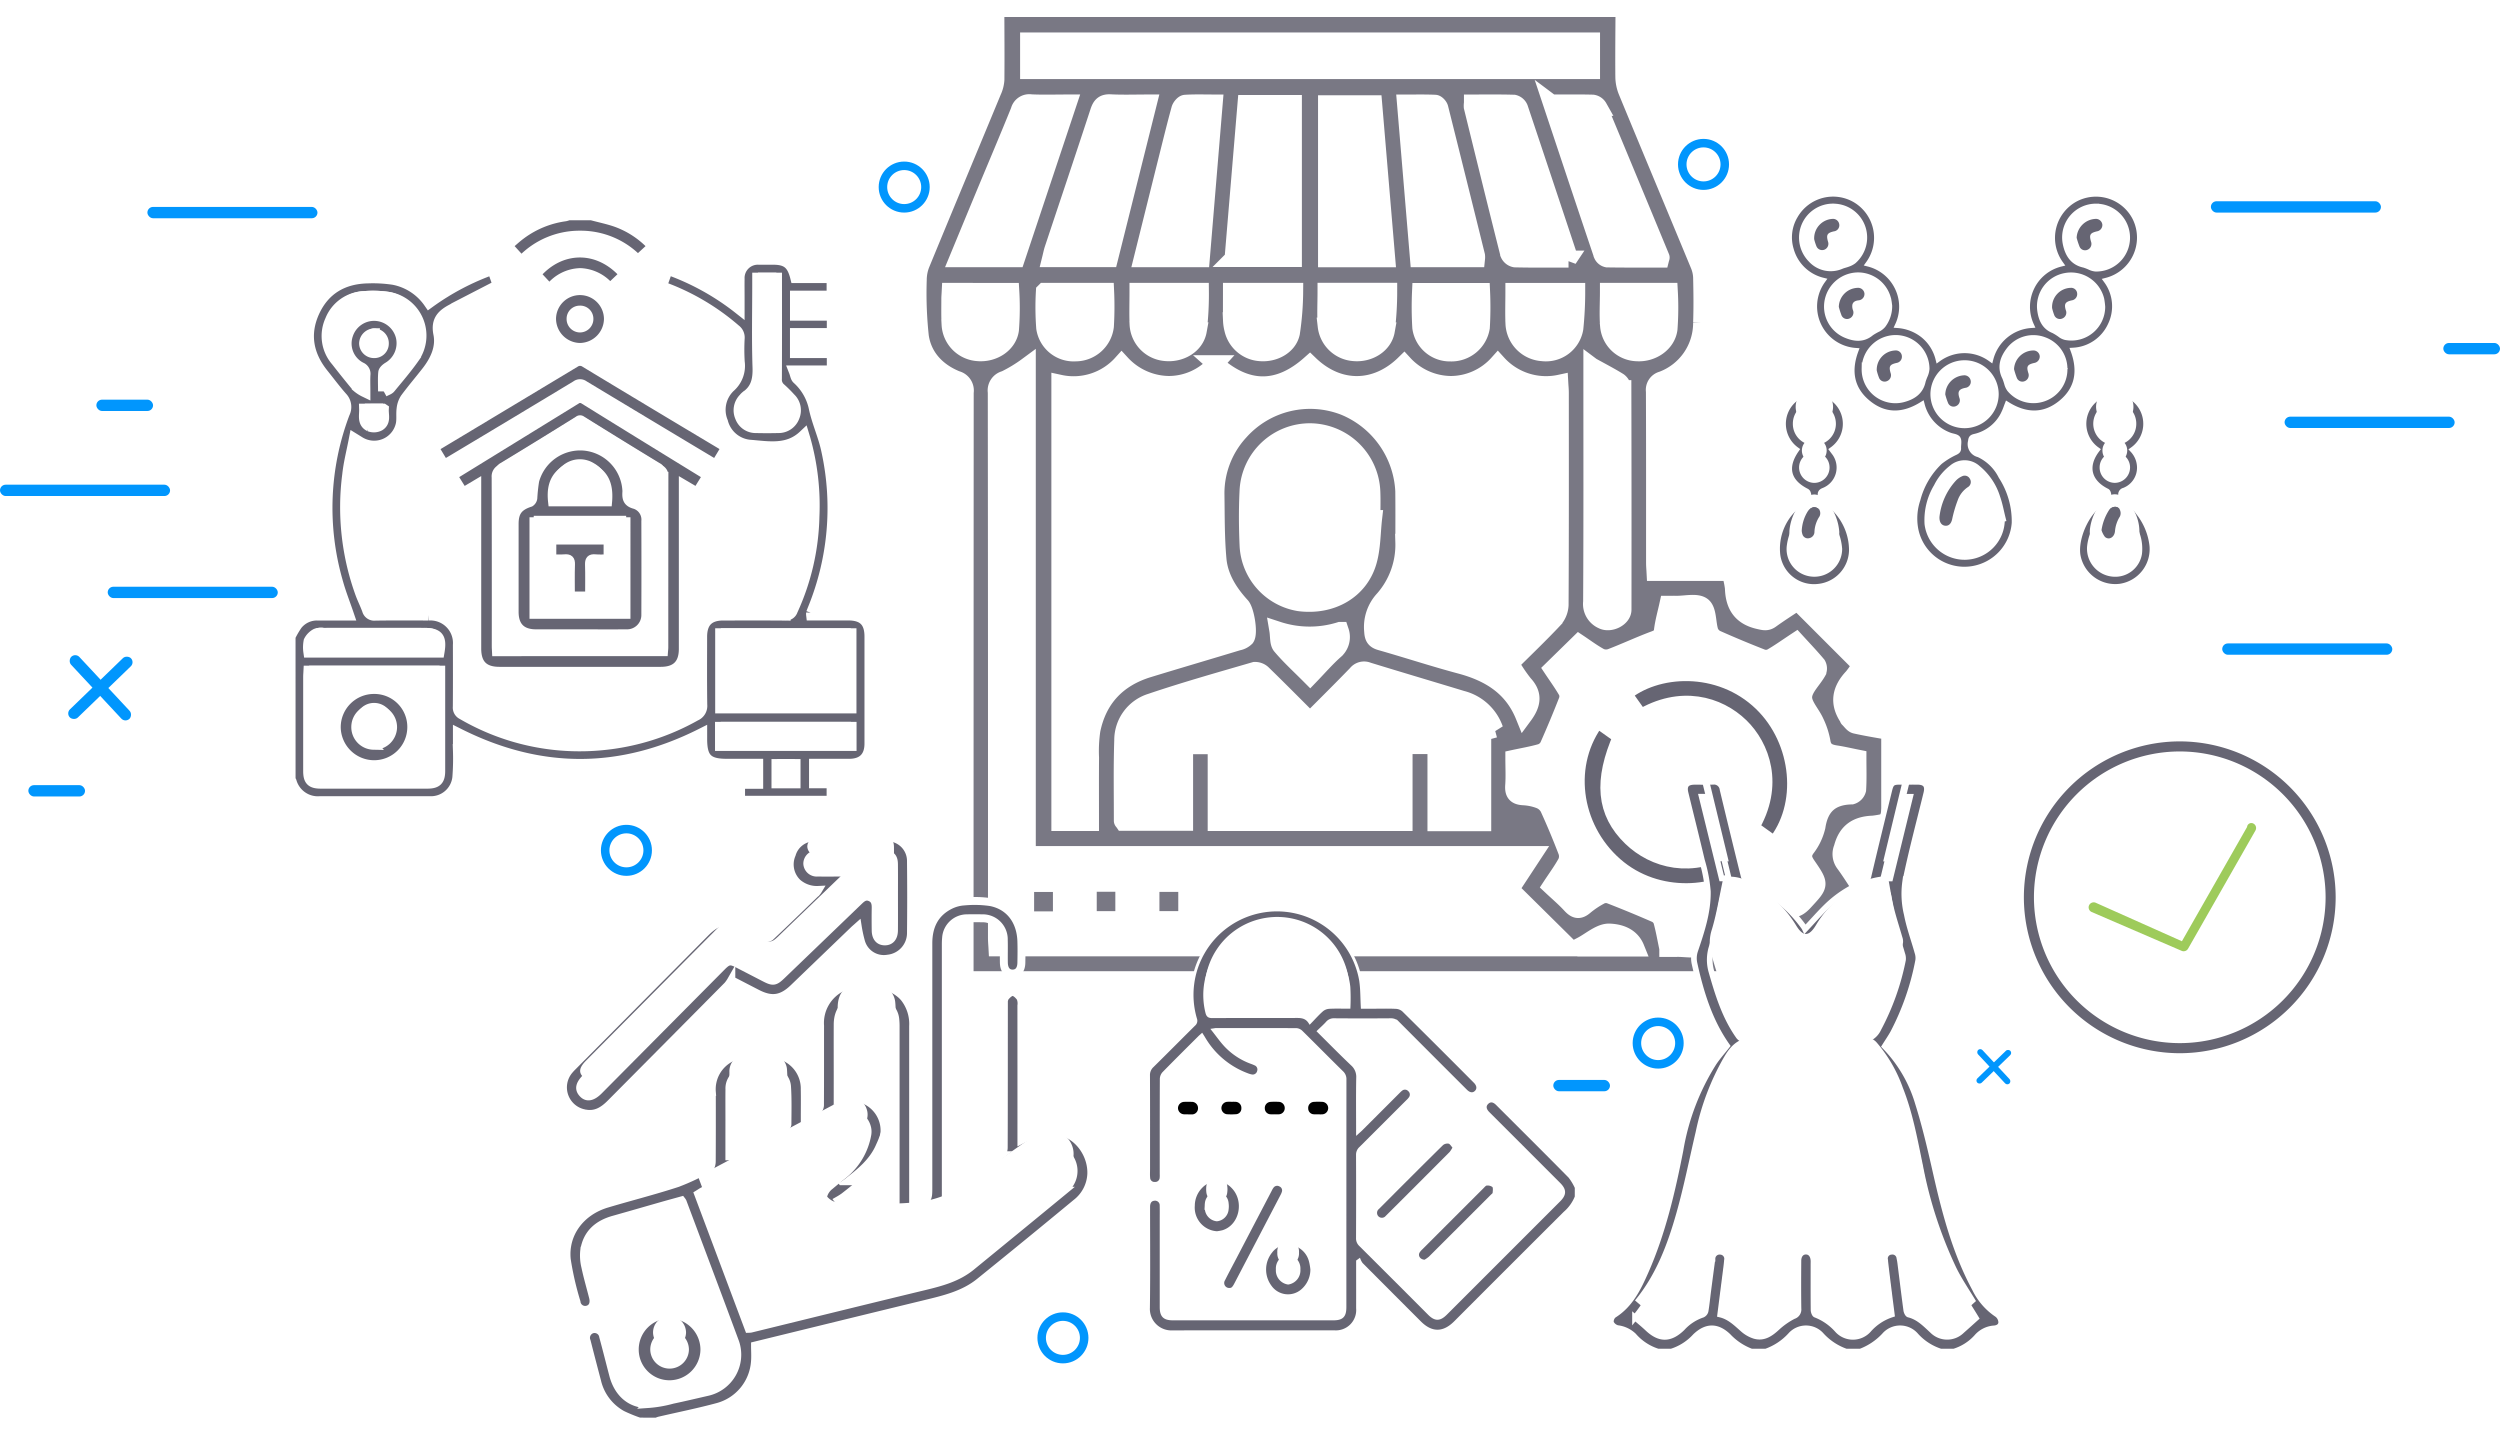 <svg xmlns="http://www.w3.org/2000/svg" xmlns:xlink="http://www.w3.org/1999/xlink" width="441" height="255.962" viewBox="0 0 441 255.962">
  <defs>
    <filter id="Path_3448" x="198.023" y="150.828" width="16.325" height="16.39" filterUnits="userSpaceOnUse">
      <feOffset input="SourceAlpha"/>
      <feGaussianBlur stdDeviation="1.5" result="blur"/>
      <feFlood flood-opacity="0.161"/>
      <feComposite operator="in" in2="blur"/>
      <feComposite in="SourceGraphic"/>
    </filter>
    <filter id="Path_3449" x="175.92" y="150.845" width="16.319" height="16.424" filterUnits="userSpaceOnUse">
      <feOffset input="SourceAlpha"/>
      <feGaussianBlur stdDeviation="1.5" result="blur-2"/>
      <feFlood flood-opacity="0.161"/>
      <feComposite operator="in" in2="blur-2"/>
      <feComposite in="SourceGraphic"/>
    </filter>
    <filter id="Path_3450" x="186.969" y="150.806" width="16.28" height="16.419" filterUnits="userSpaceOnUse">
      <feOffset input="SourceAlpha"/>
      <feGaussianBlur stdDeviation="1.5" result="blur-3"/>
      <feFlood flood-opacity="0.161"/>
      <feComposite operator="in" in2="blur-3"/>
      <feComposite in="SourceGraphic"/>
    </filter>
    <filter id="Path_3451" x="279.793" y="112.641" width="42.974" height="43.005" filterUnits="userSpaceOnUse">
      <feOffset dy="1" input="SourceAlpha"/>
      <feGaussianBlur stdDeviation="1.5" result="blur-4"/>
      <feFlood flood-opacity="0.161"/>
      <feComposite operator="in" in2="blur-4"/>
      <feComposite in="SourceGraphic"/>
    </filter>
    <filter id="Path_3452" x="272.023" y="120.257" width="42.994" height="43.04" filterUnits="userSpaceOnUse">
      <feOffset dy="1" input="SourceAlpha"/>
      <feGaussianBlur stdDeviation="1.5" result="blur-5"/>
      <feFlood flood-opacity="0.161"/>
      <feComposite operator="in" in2="blur-5"/>
      <feComposite in="SourceGraphic"/>
    </filter>
    <filter id="Path_3453" x="309.09" y="27.668" width="74.914" height="79.283" filterUnits="userSpaceOnUse">
      <feOffset input="SourceAlpha"/>
      <feGaussianBlur stdDeviation="2" result="blur-6"/>
      <feFlood flood-opacity="0.169"/>
      <feComposite operator="in" in2="blur-6"/>
      <feComposite in="SourceGraphic"/>
    </filter>
    <filter id="Path_3454" x="303.963" y="59.717" width="32.194" height="53.31" filterUnits="userSpaceOnUse">
      <feOffset dy="3" input="SourceAlpha"/>
      <feGaussianBlur stdDeviation="3" result="blur-7"/>
      <feFlood flood-opacity="0.161"/>
      <feComposite operator="in" in2="blur-7"/>
      <feComposite in="SourceGraphic"/>
    </filter>
    <filter id="Path_3455" x="356.902" y="59.716" width="32.311" height="53.343" filterUnits="userSpaceOnUse">
      <feOffset dy="3" input="SourceAlpha"/>
      <feGaussianBlur stdDeviation="3" result="blur-8"/>
      <feFlood flood-opacity="0.161"/>
      <feComposite operator="in" in2="blur-8"/>
      <feComposite in="SourceGraphic"/>
    </filter>
    <filter id="Path_3480" x="274.589" y="128.395" width="87.919" height="119.515" filterUnits="userSpaceOnUse">
      <feOffset dy="3" input="SourceAlpha"/>
      <feGaussianBlur stdDeviation="3" result="blur-9"/>
      <feFlood flood-opacity="0.161"/>
      <feComposite operator="in" in2="blur-9"/>
      <feComposite in="SourceGraphic"/>
    </filter>
    <filter id="Path_3486" x="348.002" y="121.779" width="73.009" height="73.012" filterUnits="userSpaceOnUse">
      <feOffset dy="3" input="SourceAlpha"/>
      <feGaussianBlur stdDeviation="3" result="blur-10"/>
      <feFlood flood-opacity="0.161"/>
      <feComposite operator="in" in2="blur-10"/>
      <feComposite in="SourceGraphic"/>
    </filter>
    <filter id="Path_3487" x="359.438" y="136.187" width="47.541" height="40.62" filterUnits="userSpaceOnUse">
      <feOffset dy="3" input="SourceAlpha"/>
      <feGaussianBlur stdDeviation="3" result="blur-11"/>
      <feFlood flood-opacity="0.161"/>
      <feComposite operator="in" in2="blur-11"/>
      <feComposite in="SourceGraphic"/>
    </filter>
    <filter id="Path_3489" x="45.637" y="40.203" width="113.358" height="106.756" filterUnits="userSpaceOnUse">
      <feOffset dy="1" input="SourceAlpha"/>
      <feGaussianBlur stdDeviation="1.5" result="blur-12"/>
      <feFlood flood-opacity="0.161"/>
      <feComposite operator="in" in2="blur-12"/>
      <feComposite in="SourceGraphic"/>
    </filter>
    <filter id="Path_3490" x="87.139" y="35.852" width="30.382" height="12.566" filterUnits="userSpaceOnUse">
      <feOffset input="SourceAlpha"/>
      <feGaussianBlur stdDeviation="0.5" result="blur-13"/>
      <feFlood flood-opacity="0.161"/>
      <feComposite operator="in" in2="blur-13"/>
      <feComposite in="SourceGraphic"/>
    </filter>
    <filter id="Path_3491" x="74.457" y="65.104" width="55.689" height="58.528" filterUnits="userSpaceOnUse">
      <feOffset dy="1" input="SourceAlpha"/>
      <feGaussianBlur stdDeviation="1.5" result="blur-14"/>
      <feFlood flood-opacity="0.161"/>
      <feComposite operator="in" in2="blur-14"/>
      <feComposite in="SourceGraphic"/>
    </filter>
    <filter id="Path_3492" x="71.176" y="58.558" width="62.294" height="28.776" filterUnits="userSpaceOnUse">
      <feOffset dy="1" input="SourceAlpha"/>
      <feGaussianBlur stdDeviation="1.5" result="blur-15"/>
      <feFlood flood-opacity="0.161"/>
      <feComposite operator="in" in2="blur-15"/>
      <feComposite in="SourceGraphic"/>
    </filter>
    <filter id="Path_3493" x="95.09" y="49.055" width="14.455" height="14.446" filterUnits="userSpaceOnUse">
      <feOffset input="SourceAlpha"/>
      <feGaussianBlur stdDeviation="0.5" result="blur-16"/>
      <feFlood flood-opacity="0.161"/>
      <feComposite operator="in" in2="blur-16"/>
      <feComposite in="SourceGraphic"/>
    </filter>
    <filter id="Path_3494" x="92.178" y="42.418" width="20.335" height="10.992" filterUnits="userSpaceOnUse">
      <feOffset input="SourceAlpha"/>
      <feGaussianBlur stdDeviation="0.5" result="blur-17"/>
      <feFlood flood-opacity="0.161"/>
      <feComposite operator="in" in2="blur-17"/>
      <feComposite in="SourceGraphic"/>
    </filter>
    <filter id="Path_3506" x="54.111" y="116.415" width="23.744" height="23.694" filterUnits="userSpaceOnUse">
      <feOffset dy="1" input="SourceAlpha"/>
      <feGaussianBlur stdDeviation="1.5" result="blur-18"/>
      <feFlood flood-opacity="0.161"/>
      <feComposite operator="in" in2="blur-18"/>
      <feComposite in="SourceGraphic"/>
    </filter>
    <filter id="Path_3507" x="85.486" y="73.438" width="33.669" height="43.577" filterUnits="userSpaceOnUse">
      <feOffset dy="1" input="SourceAlpha"/>
      <feGaussianBlur stdDeviation="1.5" result="blur-19"/>
      <feFlood flood-opacity="0.161"/>
      <feComposite operator="in" in2="blur-19"/>
      <feComposite in="SourceGraphic"/>
    </filter>
    <filter id="Path_3511" x="92.138" y="90.053" width="20.343" height="20.295" filterUnits="userSpaceOnUse">
      <feOffset dy="1" input="SourceAlpha"/>
      <feGaussianBlur stdDeviation="1.5" result="blur-20"/>
      <feFlood flood-opacity="0.161"/>
      <feComposite operator="in" in2="blur-20"/>
      <feComposite in="SourceGraphic"/>
    </filter>
    <filter id="Path_3512" x="94.728" y="153.73" width="102.983" height="102.232" filterUnits="userSpaceOnUse">
      <feOffset dy="3" input="SourceAlpha"/>
      <feGaussianBlur stdDeviation="1.5" result="blur-21"/>
      <feFlood flood-opacity="0.161"/>
      <feComposite operator="in" in2="blur-21"/>
      <feComposite in="SourceGraphic"/>
    </filter>
    <filter id="Path_3513" x="89.566" y="137.952" width="80.859" height="68.244" filterUnits="userSpaceOnUse">
      <feOffset dy="3" input="SourceAlpha"/>
      <feGaussianBlur stdDeviation="3" result="blur-22"/>
      <feFlood flood-opacity="0.161"/>
      <feComposite operator="in" in2="blur-22"/>
      <feComposite in="SourceGraphic"/>
    </filter>
    <filter id="Path_3514" x="102.667" y="222.562" width="30.886" height="30.915" filterUnits="userSpaceOnUse">
      <feOffset dy="3" input="SourceAlpha"/>
      <feGaussianBlur stdDeviation="3" result="blur-23"/>
      <feFlood flood-opacity="0.161"/>
      <feComposite operator="in" in2="blur-23"/>
      <feComposite in="SourceGraphic"/>
    </filter>
    <filter id="Path_3520" x="197.845" y="155.701" width="84.954" height="83.973" filterUnits="userSpaceOnUse">
      <feOffset dy="1" input="SourceAlpha"/>
      <feGaussianBlur stdDeviation="1.5" result="blur-24"/>
      <feFlood flood-opacity="0.161"/>
      <feComposite operator="in" in2="blur-24"/>
      <feComposite in="SourceGraphic"/>
    </filter>
    <filter id="Path_3521" x="201.268" y="198.712" width="26.799" height="27.976" filterUnits="userSpaceOnUse">
      <feOffset dy="3" input="SourceAlpha"/>
      <feGaussianBlur stdDeviation="3" result="blur-25"/>
      <feFlood flood-opacity="0.161"/>
      <feComposite operator="in" in2="blur-25"/>
      <feComposite in="SourceGraphic"/>
    </filter>
    <filter id="Path_3522" x="213.641" y="210.054" width="27.012" height="27.773" filterUnits="userSpaceOnUse">
      <feOffset dy="3" input="SourceAlpha"/>
      <feGaussianBlur stdDeviation="3" result="blur-26"/>
      <feFlood flood-opacity="0.161"/>
      <feComposite operator="in" in2="blur-26"/>
      <feComposite in="SourceGraphic"/>
    </filter>
    <filter id="Path_3523" x="206.459" y="199.664" width="29.207" height="37.018" filterUnits="userSpaceOnUse">
      <feOffset dy="3" input="SourceAlpha"/>
      <feGaussianBlur stdDeviation="3" result="blur-27"/>
      <feFlood flood-opacity="0.161"/>
      <feComposite operator="in" in2="blur-27"/>
      <feComposite in="SourceGraphic"/>
    </filter>
    <filter id="Path_3524" x="240.8" y="199.634" width="32.034" height="32.085" filterUnits="userSpaceOnUse">
      <feOffset dy="3" input="SourceAlpha"/>
      <feGaussianBlur stdDeviation="3" result="blur-28"/>
      <feFlood flood-opacity="0.161"/>
      <feComposite operator="in" in2="blur-28"/>
      <feComposite in="SourceGraphic"/>
    </filter>
    <filter id="Path_3525" x="233.414" y="192.198" width="32.41" height="32.168" filterUnits="userSpaceOnUse">
      <feOffset dy="3" input="SourceAlpha"/>
      <feGaussianBlur stdDeviation="3" result="blur-29"/>
      <feFlood flood-opacity="0.161"/>
      <feComposite operator="in" in2="blur-29"/>
      <feComposite in="SourceGraphic"/>
    </filter>
  </defs>
  <g id="login_bg" transform="translate(-167 -237.5)">
    <g id="Group_1327" data-name="Group 1327" transform="translate(2196.59 1877.463)">
      <g id="Group_1318" data-name="Group 1318" transform="translate(-1867.613 -1638.463)">
        <path id="Path_3447" data-name="Path 3447" d="M-1392.087-1510.913v15.735a17.525,17.525,0,0,1-2.939.595c-2.85.1-4.682,1.253-5.429,4.179a2.806,2.806,0,0,0,.3,2.734c1.084,1.469,2.044,3.029,2.873,4.275l-11.156,11.137a13.761,13.761,0,0,1-2.037-1.373c-2.184-2.05-4.447-2.524-7.125-.878-.753.463-1.325.756-1.48,1.712-.309,1.9-.752,3.786-1.135,5.651H-1555.2v-2.2q0-50.7.025-101.395a2.037,2.037,0,0,0-1.5-2.3c-3.4-1.375-5.863-3.905-6.414-7.558a70.918,70.918,0,0,1-.37-9.991,7.644,7.644,0,0,1,.579-2.887c4.172-10.134,8.4-20.245,12.589-30.37a5.767,5.767,0,0,0,.532-2.065c.038-4.182,0-8.365-.011-12.547h110.812c-.019,4.014-.068,8.029-.032,12.043a7.076,7.076,0,0,0,.522,2.573c4.2,10.179,8.454,20.339,12.667,30.514a6.4,6.4,0,0,1,.531,2.234c.062,2.676.1,5.356,0,8.03a10.7,10.7,0,0,1-6.967,10.1,1.836,1.836,0,0,0-1.358,2.045c.041,10.094.023,20.189.027,30.284,0,.488.047.976.082,1.649h13.219a15.413,15.413,0,0,1,.609,2.773c.08,3.062,1.352,5.041,4.5,5.742.807.18,1.379.367,2.113-.163,1.571-1.134,3.212-2.171,4.69-3.159l11.122,11.127a14.175,14.175,0,0,1-1.414,2.1c-2.122,2.241-2.593,4.61-.806,7.259.03.044.014.125.049.157.413.383.78.988,1.26,1.1C-1396.143-1511.6-1394.109-1511.283-1392.087-1510.913Zm-140.987,16.035c0-3.873-.02-7.651.009-11.428a25.42,25.42,0,0,1,.234-4.831c1.134-5.576,4.558-9.163,9.978-10.821,5.264-1.61,10.546-3.159,15.814-4.757a2.712,2.712,0,0,0,1.411-.725c.606-.872-.063-4.832-.813-5.651-2.153-2.35-3.855-5.024-4.146-8.214-.342-3.761-.3-7.561-.355-11.345a16.029,16.029,0,0,1,4.226-11.13,16.578,16.578,0,0,1,18.445-4.409,16.979,16.979,0,0,1,10.464,14.85c.035,3.012.013,6.024.01,9.036a14.531,14.531,0,0,1-3.581,10,7.236,7.236,0,0,0-1.915,5.707c.058,1.058.324,1.559,1.384,1.86,4.706,1.338,9.359,2.871,14.084,4.135,5.053,1.352,9.129,3.809,11.2,8.917,1.443-1.953,1.867-3.727.07-5.657a26.49,26.49,0,0,1-2.415-3.605c2.635-2.619,5.216-5.085,7.657-7.682a4.177,4.177,0,0,0,1.074-2.583c.068-12.494.048-24.988.043-37.482,0-.534-.057-1.067-.091-1.677a11.48,11.48,0,0,1-10.927-3.509,11.211,11.211,0,0,1-8.276,3.742,11.37,11.37,0,0,1-8.256-3.671c-4.942,4.83-11.538,4.971-16.631.061-5.563,4.946-11.135,4.873-16.674-.061a11.085,11.085,0,0,1-8.248,3.669,11.541,11.541,0,0,1-8.289-3.73,11.385,11.385,0,0,1-10.887,3.515v77.48Zm84.555,22.115-10.448-10.328,4.023-6.126h-89.278v-86.235a25.526,25.526,0,0,1-3.935,2.389,2.033,2.033,0,0,0-1.532,2.295q.052,48.12.031,96.241c0,.585.057,1.169.089,1.765Zm17.284.1c.643,0,1.084.013,1.525,0,1.6-.055,3.632.445,4.686-.347.947-.712.741-2.874,1.218-4.34a2.6,2.6,0,0,1,1.313-1.383c1.88-.82,4.019-1.2,5.7-2.293,2.3-1.5,4.119-1.346,5.983.484,1.327,1.3,2.359,1.116,3.654-.289,2.819-3.056,2.939-3,.551-6.471-.7-1.018-.978-1.8-.186-2.955a10.054,10.054,0,0,0,1.866-3.885c.552-3.64,2.508-5.341,6.121-5.423a1.559,1.559,0,0,0,1.054-1.09c.114-1.824.05-3.659.05-5.565-1.4-.278-2.64-.574-3.9-.763-1.309-.2-2.218-.626-2.444-2.156a13.626,13.626,0,0,0-1.143-3.478c-.679-1.521-2.171-3.015-2.088-4.45.087-1.507,1.657-2.91,2.495-4.406a1.375,1.375,0,0,0-.054-1.248c-1.21-1.441-2.512-2.805-3.768-4.18-1.7,1.122-3.012,2.066-4.409,2.864a2.132,2.132,0,0,1-1.621.077q-4.031-1.574-7.989-3.332a2.389,2.389,0,0,1-1.19-1.294c-.475-1.525-.29-3.712-1.274-4.5-1.006-.8-3.091-.246-4.7-.279-.441-.009-.882,0-1.428,0-.346,1.591-.781,3.089-.967,4.616-.127,1.046-.667,1.3-1.533,1.62-2.542.954-5.009,2.11-7.545,3.082a2.55,2.55,0,0,1-1.9-.064c-1.4-.766-2.686-1.731-3.763-2.448l-4.715,4.612c.828,1.245,1.78,2.555,2.582,3.952a2.125,2.125,0,0,1,.059,1.618q-1.576,4.028-3.332,7.984a2.3,2.3,0,0,1-1.3,1.138c-1.535.442-3.12.713-4.764,1.067,0,1.666.088,3.229-.027,4.778-.1,1.338.337,1.922,1.706,1.994a9.352,9.352,0,0,1,2.926.622,2.991,2.991,0,0,1,1.5,1.369c1.154,2.522,2.221,5.087,3.213,7.677a2.557,2.557,0,0,1-.084,1.905c-.763,1.4-1.72,2.694-2.709,4.2,1.216,1.144,2.416,2.154,3.467,3.3.813.886,1.469,1.155,2.486.294a16.016,16.016,0,0,1,2.918-1.939,2.185,2.185,0,0,1,1.61-.031q4.029,1.568,7.991,3.3a2.124,2.124,0,0,1,1.092,1.182C-1431.872-1475.989-1431.6-1474.4-1431.235-1472.665Zm-30.53-38.672a8.28,8.28,0,0,0-5.782-5.29c-5.531-1.68-11.075-3.318-16.6-5.018a1.728,1.728,0,0,0-2.028.529c-2.668,2.763-5.4,5.464-8.17,8.249-2.812-2.809-5.515-5.542-8.27-8.222a1.971,1.971,0,0,0-1.492-.611c-6.136,1.789-12.294,3.522-18.346,5.569a7.033,7.033,0,0,0-4.928,6.741c-.159,4.732-.067,9.472-.072,14.208,0,.091.113.181.177.274h10.8v-13.514h5.576v13.546h33.139v-13.567h5.629v13.6h8.249v-15.924Zm-21.37-37.152-.3-.029c0-1.561.053-3.124-.009-4.682a11,11,0,0,0-10.8-10.6,10.929,10.929,0,0,0-11.03,10.331c-.165,3.279-.143,6.578.008,9.858a10.74,10.74,0,0,0,9.007,9.962c5.682.73,10.7-2.1,12.185-7.276C-1483.378-1543.336-1483.424-1545.961-1483.135-1548.488Zm38.444-84.243h-99.3v5.21h99.3Zm-63.234,38.371h10.642V-1621.7h-8.352C-1506.4-1612.586-1507.155-1603.549-1507.924-1594.361Zm27.109.041c-.78-9.244-1.546-18.32-2.307-27.343h-8.31v27.343Zm32.067.062c.038-.3.091-.422.06-.516q-4.332-13.069-8.7-26.126a1.452,1.452,0,0,0-1-.853c-2.435-.074-4.873-.039-7.307-.039a3.3,3.3,0,0,0-.031.7c2.125,8.641,4.247,17.284,6.427,25.911a1.511,1.511,0,0,0,1.111.878C-1455.074-1594.227-1451.954-1594.258-1448.748-1594.258Zm-74.1-27.539c-2.363,0-4.53.08-6.687-.031-1.248-.064-1.73.426-2.1,1.552-2.646,8.085-5.361,16.148-8.046,24.222-.179.54-.284,1.1-.436,1.712h10.4Zm-14.128,0c-2.369,0-4.484.072-6.591-.029a1.844,1.844,0,0,0-2.089,1.381c-1.98,4.893-4.046,9.752-6.074,14.626-1.574,3.785-3.136,7.576-4.755,11.488h10.35Zm85.2,0c3.034,9.1,5.974,17.948,8.953,26.78a1.26,1.26,0,0,0,.9.721c3.157.053,6.316.032,9.437.032.048-.189.089-.254.072-.3q-5.473-13.239-10.982-26.461a1.486,1.486,0,0,0-1.09-.743C-1446.818-1621.827-1449.152-1621.793-1451.774-1621.793Zm7.149,46.411v1.767c0,13.275.034,26.55-.044,39.825a3.179,3.179,0,0,0,1.875,3.282c1.375.711,3.653-.384,3.654-1.908q.023-19.494-.021-38.988a1.785,1.785,0,0,0-.7-1.3C-1441.354-1573.632-1442.921-1574.439-1444.625-1575.382Zm-68.9-18.949,2.284-27.458c-1.811,0-3.47-.061-5.118.049-.349.023-.841.617-.955,1.033-.777,2.837-1.478,5.7-2.191,8.55-1.478,5.915-2.947,11.833-4.439,17.827Zm48.552.009a2.61,2.61,0,0,0,0-.551q-3.224-13.024-6.483-26.04c-.085-.337-.528-.817-.823-.83-1.7-.079-3.409-.039-5.231-.039.781,9.309,1.541,18.376,2.3,27.46Zm23.268,5.754c0,2.169-.133,4.171.033,6.148a5.163,5.163,0,0,0,5.019,4.685c2.666.163,5.29-1.6,5.63-4.184a51.665,51.665,0,0,0,.058-6.649Zm-82.986,0c0,2.062-.062,3.947.015,5.827a5.25,5.25,0,0,0,4.755,4.963c2.719.3,5.4-1.26,5.861-3.827a54.218,54.218,0,0,0,.376-6.963Zm-16.508.008a48.334,48.334,0,0,0,.056,6.454,5.16,5.16,0,0,0,5.446,4.389,5.316,5.316,0,0,0,5.252-4.671,58.658,58.658,0,0,0,.043-6.173Zm66.351.017a60.267,60.267,0,0,0,.045,6.37,5.165,5.165,0,0,0,5.232,4.468,5.346,5.346,0,0,0,5.443-4.473,61.367,61.367,0,0,0,.044-6.365Zm-16.673-.027c0,2.144-.111,4.145.028,6.129a5.289,5.289,0,0,0,4.886,4.681c2.646.243,5.268-1.32,5.715-3.826a57.1,57.1,0,0,0,.425-6.983Zm-16.681.007c0,1.859-.017,3.524.011,5.188a7.315,7.315,0,0,0,.224,1.485,5.3,5.3,0,0,0,4.85,4.14c2.446.2,4.984-1.14,5.484-3.453a51.554,51.554,0,0,0,.58-7.36Zm49.819.014c0,2.03-.069,3.869.016,5.7a5.367,5.367,0,0,0,5.035,5.1,5.17,5.17,0,0,0,5.7-4.276,63.661,63.661,0,0,0,.33-6.525Zm-99.434-.008c-.029.57-.066.955-.065,1.339,0,1.5-.037,3,.043,4.5a5.249,5.249,0,0,0,4.926,4.964c2.7.226,5.358-1.444,5.721-4.022a49.353,49.353,0,0,0,.064-6.781Zm68.784,59.8a17.979,17.979,0,0,1-11-.072c.191,1.126.047,2.257.545,2.847,1.535,1.821,3.315,3.436,5.168,5.3,1.491-1.545,2.808-3.062,4.29-4.4A3.186,3.186,0,0,0-1489.033-1528.755Zm52.179,56.024c-.948-2.342-3.259-2.747-4.671-2.805-1.631-.068-3.331,1.509-5,2.372l.236.433Z" transform="translate(1563.459 1638.463)" fill="#797884" stroke="#fff" stroke-width="3"/>
        <g transform="matrix(1, 0, 0, 1, -161.98, -1.5)" filter="url(#Path_3448)">
          <path id="Path_3448-2" data-name="Path 3448" d="M-1407.905-1053.38v-5.39h5.325v5.39Z" transform="translate(1611.43 1215.1)" fill="#797884" stroke="#fff" stroke-width="2"/>
        </g>
        <g transform="matrix(1, 0, 0, 1, -161.98, -1.5)" filter="url(#Path_3449)">
          <path id="Path_3449-2" data-name="Path 3449" d="M-1490.659-1058.708h5.319v5.424h-5.319Z" transform="translate(1672.08 1215.05)" fill="#797884" stroke="#fff" stroke-width="2"/>
        </g>
        <g transform="matrix(1, 0, 0, 1, -161.98, -1.5)" filter="url(#Path_3450)">
          <path id="Path_3450-2" data-name="Path 3450" d="M-1449.292-1058.854h5.28v5.419h-5.28Z" transform="translate(1641.76 1215.16)" fill="#797884" stroke="#fff" stroke-width="2"/>
        </g>
        <g transform="matrix(1, 0, 0, 1, -161.98, -1.5)" filter="url(#Path_3451)">
          <path id="Path_3451-2" data-name="Path 3451" d="M-1071.221-1173.143l-4.309-3.088c4.591-7.595,1.906-14.382-1.7-17.894-3.923-3.816-10.568-5.774-17.672-1.459l-3.047-4.288c5.666-4.882,17.013-5.616,24.485,1.589C-1066.557-1191.617-1065.449-1180.062-1071.221-1173.143Z" transform="translate(1384.26 1321.26)" fill="#666573" stroke="#fff" stroke-width="3"/>
        </g>
        <g transform="matrix(1, 0, 0, 1, -161.98, -1.5)" filter="url(#Path_3452)">
          <path id="Path_3452-2" data-name="Path 3452" d="M-1120.882-1169.962c-3.477,7.892-2.962,13.4,1.672,17.881,4.028,3.892,10.719,5.782,17.7,1.514l3.077,4.243c-5.14,4.634-16.2,5.729-23.681-.841-7.652-6.716-9.065-18.166-3.076-25.863Z" transform="translate(1406.95 1298.84)" fill="#666573" stroke="#fff" stroke-width="3"/>
        </g>
      </g>
      <g id="Group_1319" data-name="Group 1319" transform="translate(-1716.125 -1605.776)">
        <g transform="matrix(1, 0, 0, 1, -313.46, -34.19)" filter="url(#Path_3453)">
          <path id="Path_3453-2" data-name="Path 3453" d="M-976.573-1488.39a7.837,7.837,0,0,1-5.808-12.4,7.737,7.737,0,0,1-5.6-5.468,7.421,7.421,0,0,1,.746-5.957,7.734,7.734,0,0,1,10.678-2.765,7.8,7.8,0,0,1,2.263,11.241,7.827,7.827,0,0,1,5.111,4.16,7.736,7.736,0,0,1,.076,6.68,8.169,8.169,0,0,1,4.543,1.8,7.822,7.822,0,0,1,2.59,4.129,7.872,7.872,0,0,1,9.218-.02,7.934,7.934,0,0,1,7.152-5.916,7.827,7.827,0,0,1,.07-6.628,7.773,7.773,0,0,1,5.122-4.194,7.811,7.811,0,0,1,2.685-11.483,7.768,7.768,0,0,1,10.554,3.522,7.835,7.835,0,0,1-5.132,10.918,7.651,7.651,0,0,1,.7,7.9,7.689,7.689,0,0,1-6.532,4.435c1.321,3.61.8,6.821-2.184,9.255s-6.228,2.326-9.466.305c-.175.451-.322.908-.525,1.338a7.545,7.545,0,0,1-5.3,4.324c-.506.121-.573.332-.62.785a1.855,1.855,0,0,0,1.378,2.315,8.361,8.361,0,0,1,3.982,3.875,14.605,14.605,0,0,1,2.347,8.209,8.878,8.878,0,0,1-7.494,8.132,8.79,8.79,0,0,1-10.053-7.389,10.374,10.374,0,0,1,.441-4.865,14.077,14.077,0,0,1,3.911-6.652,13.464,13.464,0,0,1,2.768-1.705c.344-.181.513-.317.491-.707-.031-.568.171-1.257-.085-1.672-.219-.355-.949-.385-1.445-.579a7.837,7.837,0,0,1-4.89-5.416c-3.281,2.041-6.561,2.143-9.561-.354C-977.381-1481.674-977.871-1484.87-976.573-1488.39Zm25.824,29.717.177-.045c-.326-1.285-.56-2.6-1-3.847a10.732,10.732,0,0,0-3.439-5.107,3.447,3.447,0,0,0-4.586-.066,9.348,9.348,0,0,0-2.679,3.281,11.54,11.54,0,0,0-1.633,6.594,6.615,6.615,0,0,0,6.737,5.839A6.593,6.593,0,0,0-950.749-1458.673Zm-6.576-16.563a5.516,5.516,0,0,0,5.5-5.53,5.506,5.506,0,0,0-5.577-5.45,5.508,5.508,0,0,0-5.466,5.495A5.512,5.512,0,0,0-957.324-1475.236Zm24.288-20.9a12.091,12.091,0,0,0-.173-1.364,5.519,5.519,0,0,0-6.411-4.1,5.454,5.454,0,0,0-4.413,6.011c.2,1.556.748,2.964,2.411,3.617a9.62,9.62,0,0,1,1.322.845,2.434,2.434,0,0,0,.762.335A5.461,5.461,0,0,0-933.037-1496.131Zm-47.456-17.711a5.483,5.483,0,0,0-5.121,3.353,5.523,5.523,0,0,0,1.158,6.015,4.72,4.72,0,0,0,5.433,1.139c.362-.146.754-.22,1.117-.366a3.492,3.492,0,0,0,.973-.5,5.5,5.5,0,0,0,1.554-6.089A5.481,5.481,0,0,0-980.493-1513.842Zm5.494,28.653a5.455,5.455,0,0,0,6.75,5.4c1.714-.434,3.157-1.3,3.547-3.257a10.47,10.47,0,0,1,.416-1.1,3.594,3.594,0,0,0,.253-1.058,5.487,5.487,0,0,0-5.486-5.457A5.508,5.508,0,0,0-975-1485.189Zm35.3.034a5.434,5.434,0,0,0-3.6-5.143,5.385,5.385,0,0,0-6.066,1.609c-1.192,1.49-1.814,3.137-.841,5.032a11.382,11.382,0,0,1,.388,1.178,3.032,3.032,0,0,0,.426.867,5.463,5.463,0,0,0,6.123,1.621A5.444,5.444,0,0,0-939.7-1485.155Zm-30.917-11.182c-.026-.188-.059-.536-.124-.879a5.5,5.5,0,0,0-5.327-4.492,5.54,5.54,0,0,0-5.444,4.371,5.45,5.45,0,0,0,3.092,6.131c1.559.675,3.145.924,4.616-.328a10.374,10.374,0,0,1,1.251-.711,3.1,3.1,0,0,0,.8-.639A5.522,5.522,0,0,0-970.615-1496.337Zm36.489-17.5a5.46,5.46,0,0,0-5.423,6.419c.349,1.849,1.188,3.437,3.3,3.875a9.267,9.267,0,0,1,1.153.458,2.935,2.935,0,0,0,.874.223,5.468,5.468,0,0,0,5.564-5.37A5.49,5.49,0,0,0-934.126-1513.837Z" transform="translate(1303.89 1550.27)" fill="#666573" stroke="#fff" stroke-width="1"/>
        </g>
        <g transform="matrix(1, 0, 0, 1, -313.46, -34.19)" filter="url(#Path_3454)">
          <path id="Path_3454-2" data-name="Path 3454" d="M-992.882-1386.034a5.638,5.638,0,0,1-.617-8.621,5.556,5.556,0,0,1,7.851.258,5.6,5.6,0,0,1-.883,8.364l.3.4a4.377,4.377,0,0,1-1.827,6.818c-.415.169-.58.358-.538.8.04.423-.075.82.527,1.027a4.356,4.356,0,0,1,1.491.927,10.377,10.377,0,0,1,3.5,7.794,6.586,6.586,0,0,1-5.907,6.4,6.506,6.506,0,0,1-7.2-5.462,9.809,9.809,0,0,1,3.975-9.194,3.543,3.543,0,0,1,.677-.4,1.08,1.08,0,0,0,.715-1.459.53.53,0,0,0-.255-.315C-994.391-1380.374-995.026-1382.947-992.882-1386.034Zm7.592,17.5a9.3,9.3,0,0,0-2.238-5.414c-1.437-1.581-2.866-1.609-4.295-.035a9.036,9.036,0,0,0-2.208,4.745,4.376,4.376,0,0,0,4.112,5.1A4.4,4.4,0,0,0-985.289-1368.532Zm-4.412-18.81a3.273,3.273,0,0,0,3.31-3.274,3.331,3.331,0,0,0-3.3-3.316,3.292,3.292,0,0,0-3.293,3.3A3.242,3.242,0,0,0-989.7-1387.342Zm2.187,4.494a2.165,2.165,0,0,0-2.171-2.233,2.178,2.178,0,0,0-2.2,2.147,2.215,2.215,0,0,0,2.177,2.25A2.2,2.2,0,0,0-987.514-1382.848Z" transform="translate(1309.74 1462.37)" fill="#666573" stroke="#fff" stroke-width="1"/>
        </g>
        <g transform="matrix(1, 0, 0, 1, -313.46, -34.19)" filter="url(#Path_3455)">
          <path id="Path_3455-2" data-name="Path 3455" d="M-794.54-1386.029a5.618,5.618,0,0,1-.757-8.5,5.553,5.553,0,0,1,7.855,0,5.631,5.631,0,0,1-.77,8.506,4.609,4.609,0,0,1,1.254,3,4.317,4.317,0,0,1-2.783,4.2.68.68,0,0,0-.517.815c.037.394-.1.782.477.984a5.943,5.943,0,0,1,2.641,2.1,11.445,11.445,0,0,1,2.385,5.817,6.677,6.677,0,0,1-5.667,7.214,6.74,6.74,0,0,1-7.475-5.323c-.656-3.238,1.842-8.784,5.127-9.9.507-.172.269-.591.273-.895,0-.232-.1-.6-.272-.681C-796.027-1380.3-796.737-1383.136-794.54-1386.029Zm-1.232,17.17a4.463,4.463,0,0,0,4.145,4.721,4.259,4.259,0,0,0,4.55-3.588,7.7,7.7,0,0,0-2.533-6.6,2.242,2.242,0,0,0-3.485-.042A8.744,8.744,0,0,0-795.772-1368.859Zm4.414-18.486a3.244,3.244,0,0,0,3.273-3.295,3.292,3.292,0,0,0-3.3-3.294,3.328,3.328,0,0,0-3.289,3.321A3.273,3.273,0,0,0-791.358-1387.345Zm2.176,4.459a2.177,2.177,0,0,0-2.148-2.2,2.16,2.16,0,0,0-2.22,2.182,2.193,2.193,0,0,0,2.206,2.214A2.219,2.219,0,0,0-789.182-1382.886Z" transform="translate(1164.42 1462.37)" fill="#666573" stroke="#fff" stroke-width="1"/>
        </g>
        <path id="Path_3456" data-name="Path 3456" d="M-883.931-1328.327a6.593,6.593,0,0,1-6.421,6.649,6.615,6.615,0,0,1-6.737-5.839,11.541,11.541,0,0,1,1.633-6.594,9.349,9.349,0,0,1,2.679-3.281,3.447,3.447,0,0,1,4.586.066,10.732,10.732,0,0,1,3.439,5.107c.438,1.245.672,2.562,1,3.847Zm-11.022-.4c-.039.95.387,1.5,1.038,1.542.635.045,1.024-.406,1.193-1.129a22,22,0,0,1,.964-3.307,4.639,4.639,0,0,1,1.9-2.435,1.045,1.045,0,0,0,.264-1.41,1.022,1.022,0,0,0-1.362-.449,3.363,3.363,0,0,0-1.112.785A11.283,11.283,0,0,0-894.953-1328.724Z" transform="translate(923.61 1385.733)" fill="#fff"/>
        <path id="Path_3457" data-name="Path 3457" d="M-887.539-1393.29a5.512,5.512,0,0,1-5.542-5.485,5.508,5.508,0,0,1,5.466-5.495,5.506,5.506,0,0,1,5.577,5.45A5.516,5.516,0,0,1-887.539-1393.29Zm-3.424-5.438a12.48,12.48,0,0,0,.506,1.529,1.048,1.048,0,0,0,1.447.489,1.1,1.1,0,0,0,.551-1.379c-.372-1.142-.125-1.578,1.028-1.812a1.077,1.077,0,0,0,.956-1.252,1.136,1.136,0,0,0-1.28-.954A3.478,3.478,0,0,0-890.962-1398.728Z" transform="translate(920.642 1434.133)" fill="#fff"/>
        <path id="Path_3458" data-name="Path 3458" d="M-811.69-1456.625a5.461,5.461,0,0,1-6.5,5.342,2.435,2.435,0,0,1-.762-.335,9.621,9.621,0,0,0-1.322-.845c-1.663-.653-2.211-2.06-2.411-3.617a5.454,5.454,0,0,1,4.413-6.011,5.519,5.519,0,0,1,6.411,4.1A12.08,12.08,0,0,1-811.69-1456.625Zm-8.866.208a8.972,8.972,0,0,0,.367,1.2,1.062,1.062,0,0,0,1.445.633,1.109,1.109,0,0,0,.608-1.469c-.332-1.1-.1-1.479,1.046-1.726a1.112,1.112,0,0,0,.959-1.208,1.061,1.061,0,0,0-1.152-1A3.383,3.383,0,0,0-820.556-1456.417Z" transform="translate(869.081 1476.572)" fill="#fff"/>
        <path id="Path_3459" data-name="Path 3459" d="M-974.312-1507.705a5.481,5.481,0,0,1,5.113,3.556,5.5,5.5,0,0,1-1.554,6.089,3.5,3.5,0,0,1-.973.5c-.363.146-.754.22-1.117.366a4.719,4.719,0,0,1-5.433-1.139,5.523,5.523,0,0,1-1.158-6.015A5.483,5.483,0,0,1-974.312-1507.705Zm-3.377,5.779a8.97,8.97,0,0,0,.419,1.288,1.088,1.088,0,0,0,1.452.525,1.124,1.124,0,0,0,.569-1.388c-.345-1.194-.148-1.543,1.028-1.813a1.08,1.08,0,0,0,.95-1.266,1.113,1.113,0,0,0-1.232-.931A3.417,3.417,0,0,0-977.689-1501.926Z" transform="translate(984.247 1509.942)" fill="#fff"/>
        <path id="Path_3460" data-name="Path 3460" d="M-938.505-1415.45a5.508,5.508,0,0,1,5.48-5.475,5.487,5.487,0,0,1,5.487,5.457,3.6,3.6,0,0,1-.253,1.058,10.449,10.449,0,0,0-.416,1.1c-.39,1.959-1.833,2.823-3.547,3.257A5.455,5.455,0,0,1-938.505-1415.45Zm2.165.279a9.531,9.531,0,0,0,.411,1.3,1.055,1.055,0,0,0,1.424.561,1.116,1.116,0,0,0,.609-1.418c-.338-1.184-.152-1.5,1.041-1.777a1.112,1.112,0,0,0,.948-1.218,1.065,1.065,0,0,0-1.166-.984A3.4,3.4,0,0,0-936.34-1415.171Z" transform="translate(953.934 1446.339)" fill="#fff"/>
        <path id="Path_3461" data-name="Path 3461" d="M-836.486-1415.351a5.444,5.444,0,0,1-3.572,5.165,5.464,5.464,0,0,1-6.123-1.621,3.037,3.037,0,0,1-.426-.868,11.388,11.388,0,0,0-.388-1.178c-.973-1.895-.35-3.542.841-5.032a5.385,5.385,0,0,1,6.066-1.609A5.434,5.434,0,0,1-836.486-1415.351Zm-8.919.013a13.522,13.522,0,0,0,.5,1.538,1.045,1.045,0,0,0,1.425.554,1.12,1.12,0,0,0,.6-1.423c-.363-1.166-.172-1.49,1.043-1.77a1.157,1.157,0,0,0,.971-1.215,1.115,1.115,0,0,0-1.186-.986A3.454,3.454,0,0,0-845.406-1415.338Z" transform="translate(887.216 1446.275)" fill="#fff"/>
        <path id="Path_3462" data-name="Path 3462" d="M-952.338-1456.9a5.521,5.521,0,0,1-1.139,3.453,3.094,3.094,0,0,1-.8.639,10.38,10.38,0,0,0-1.251.711c-1.471,1.252-3.057,1-4.616.328a5.45,5.45,0,0,1-3.092-6.131,5.54,5.54,0,0,1,5.444-4.371,5.5,5.5,0,0,1,5.327,4.492C-952.4-1457.44-952.364-1457.091-952.338-1456.9Zm-8.909.2a12.769,12.769,0,0,0,.448,1.42,1.052,1.052,0,0,0,1.448.622,1.128,1.128,0,0,0,.594-1.476,1.988,1.988,0,0,1-.1-.94c.123-.53.554-.714,1.086-.776a1.128,1.128,0,0,0,1.046-1.208,1.131,1.131,0,0,0-1.245-.995A3.43,3.43,0,0,0-961.247-1456.7Z" transform="translate(972.151 1476.645)" fill="#fff"/>
        <path id="Path_3463" data-name="Path 3463" d="M-800.615-1507.685a5.491,5.491,0,0,1,5.471,5.6,5.468,5.468,0,0,1-5.564,5.37,2.934,2.934,0,0,1-.874-.223,9.225,9.225,0,0,0-1.153-.458c-2.116-.437-2.954-2.025-3.3-3.875A5.46,5.46,0,0,1-800.615-1507.685Zm-3.446,5.522a13.856,13.856,0,0,0,.5,1.533,1.052,1.052,0,0,0,1.417.574,1.123,1.123,0,0,0,.623-1.413c-.361-1.228-.184-1.542,1.04-1.836a1.129,1.129,0,0,0,.948-1.216,1.15,1.15,0,0,0-1.271-.976A3.488,3.488,0,0,0-804.061-1502.163Z" transform="translate(856.917 1509.927)" fill="#fff"/>
        <path id="Path_3464" data-name="Path 3464" d="M-979.3-1310.883a4.4,4.4,0,0,1-4.628,4.4,4.376,4.376,0,0,1-4.112-5.1,9.036,9.036,0,0,1,2.207-4.745c1.429-1.574,2.858-1.546,4.295.035A9.293,9.293,0,0,1-979.3-1310.883Zm-6.622-.194a2.562,2.562,0,0,0,.172.736.988.988,0,0,0,1.156.54,1.135,1.135,0,0,0,.916-1.136,5.339,5.339,0,0,1,.891-2.7,1.265,1.265,0,0,0-.005-1.139,1.254,1.254,0,0,0-1.019-.49,1.73,1.73,0,0,0-1.022.7A7.1,7.1,0,0,0-985.924-1311.076Z" transform="translate(990.285 1370.536)" fill="#fff"/>
        <path id="Path_3465" data-name="Path 3465" d="M-980.665-1381.242a3.242,3.242,0,0,1-3.278-3.289,3.292,3.292,0,0,1,3.293-3.3,3.331,3.331,0,0,1,3.3,3.316A3.273,3.273,0,0,1-980.665-1381.242Z" transform="translate(987.236 1422.085)" fill="#fff"/>
        <path id="Path_3466" data-name="Path 3466" d="M-975.468-1352.46a2.2,2.2,0,0,1-2.19,2.165,2.215,2.215,0,0,1-2.178-2.25,2.178,2.178,0,0,1,2.2-2.147A2.165,2.165,0,0,1-975.468-1352.46Z" transform="translate(984.226 1397.797)" fill="#fff"/>
        <path id="Path_3467" data-name="Path 3467" d="M-789.655-1311.294a8.745,8.745,0,0,1,2.677-5.512,2.242,2.242,0,0,1,3.485.042,7.7,7.7,0,0,1,2.533,6.6,4.259,4.259,0,0,1-4.55,3.588A4.463,4.463,0,0,1-789.655-1311.294Zm2.057,0a3.738,3.738,0,0,0,.61,1.192c.7.623,1.654.08,1.766-.984a5.7,5.7,0,0,1,.878-2.631,1.406,1.406,0,0,0-.031-1.2c-.374-.7-1.363-.636-1.911.11A9.005,9.005,0,0,0-787.6-1311.294Z" transform="translate(844.84 1370.623)" fill="#fff"/>
        <path id="Path_3468" data-name="Path 3468" d="M-782.224-1381.241a3.273,3.273,0,0,1-3.315-3.268,3.328,3.328,0,0,1,3.289-3.321,3.292,3.292,0,0,1,3.3,3.294A3.244,3.244,0,0,1-782.224-1381.241Z" transform="translate(841.823 1422.084)" fill="#fff"/>
        <path id="Path_3469" data-name="Path 3469" d="M-776.965-1352.492a2.219,2.219,0,0,1-2.162,2.2,2.193,2.193,0,0,1-2.206-2.214,2.16,2.16,0,0,1,2.22-2.182A2.178,2.178,0,0,1-776.965-1352.492Z" transform="translate(838.741 1397.794)" fill="#fff"/>
        <path id="Path_3470" data-name="Path 3470" d="M-888.985-1322.643a11.282,11.282,0,0,1,2.888-6.4,3.36,3.36,0,0,1,1.112-.785,1.022,1.022,0,0,1,1.362.449,1.046,1.046,0,0,1-.264,1.41,4.64,4.64,0,0,0-1.9,2.435,21.994,21.994,0,0,0-.964,3.307c-.169.723-.557,1.175-1.193,1.13C-888.6-1321.146-889.023-1321.692-888.985-1322.643Z" transform="translate(917.642 1379.651)" fill="#666573"/>
        <path id="Path_3471" data-name="Path 3471" d="M-885.148-1392.8a3.478,3.478,0,0,1,3.208-3.378,1.137,1.137,0,0,1,1.28.953,1.078,1.078,0,0,1-.956,1.252c-1.153.234-1.4.67-1.028,1.812a1.1,1.1,0,0,1-.551,1.379,1.048,1.048,0,0,1-1.447-.489A12.5,12.5,0,0,1-885.148-1392.8Z" transform="translate(914.828 1428.203)" fill="#666573"/>
        <path id="Path_3472" data-name="Path 3472" d="M-814.592-1450.4a3.383,3.383,0,0,1,3.271-3.565,1.061,1.061,0,0,1,1.152,1,1.112,1.112,0,0,1-.959,1.209c-1.147.248-1.377.627-1.046,1.726a1.109,1.109,0,0,1-.608,1.469,1.062,1.062,0,0,1-1.445-.633A8.974,8.974,0,0,1-814.592-1450.4Z" transform="translate(863.117 1470.554)" fill="#666573"/>
        <path id="Path_3473" data-name="Path 3473" d="M-971.719-1495.911a3.418,3.418,0,0,1,3.185-3.586,1.112,1.112,0,0,1,1.232.931,1.08,1.08,0,0,1-.95,1.266c-1.176.27-1.373.619-1.028,1.813a1.124,1.124,0,0,1-.569,1.388,1.088,1.088,0,0,1-1.452-.525A8.989,8.989,0,0,1-971.719-1495.911Z" transform="translate(978.277 1503.926)" fill="#666573"/>
        <path id="Path_3474" data-name="Path 3474" d="M-930.4-1409.077a3.4,3.4,0,0,1,3.266-3.534,1.065,1.065,0,0,1,1.166.984,1.112,1.112,0,0,1-.948,1.218c-1.194.276-1.38.594-1.041,1.777a1.116,1.116,0,0,1-.609,1.418,1.055,1.055,0,0,1-1.424-.561A9.524,9.524,0,0,1-930.4-1409.077Z" transform="translate(947.994 1440.246)" fill="#666573"/>
        <path id="Path_3475" data-name="Path 3475" d="M-839.73-1409.308a3.454,3.454,0,0,1,3.349-3.3,1.114,1.114,0,0,1,1.186.986,1.157,1.157,0,0,1-.971,1.215c-1.215.28-1.406.6-1.043,1.77a1.12,1.12,0,0,1-.6,1.423,1.045,1.045,0,0,1-1.425-.554A13.517,13.517,0,0,1-839.73-1409.308Z" transform="translate(881.54 1440.245)" fill="#666573"/>
        <path id="Path_3476" data-name="Path 3476" d="M-955.449-1450.605a3.43,3.43,0,0,1,3.276-3.354,1.13,1.13,0,0,1,1.245.995,1.127,1.127,0,0,1-1.046,1.208c-.532.062-.963.246-1.086.776a1.985,1.985,0,0,0,.1.94,1.128,1.128,0,0,1-.594,1.476,1.052,1.052,0,0,1-1.448-.622A12.779,12.779,0,0,1-955.449-1450.605Z" transform="translate(966.352 1470.55)" fill="#666573"/>
        <path id="Path_3477" data-name="Path 3477" d="M-798.375-1496.162a3.488,3.488,0,0,1,3.26-3.334,1.15,1.15,0,0,1,1.271.976,1.129,1.129,0,0,1-.948,1.216c-1.224.294-1.4.607-1.04,1.836a1.123,1.123,0,0,1-.623,1.413,1.052,1.052,0,0,1-1.417-.574A13.856,13.856,0,0,1-798.375-1496.162Z" transform="translate(851.231 1503.926)" fill="#666573"/>
        <path id="Path_3478" data-name="Path 3478" d="M-979.945-1304.958a7.1,7.1,0,0,1,1.089-3.481,1.731,1.731,0,0,1,1.022-.7,1.254,1.254,0,0,1,1.019.49,1.265,1.265,0,0,1,.005,1.139,5.339,5.339,0,0,0-.891,2.7,1.135,1.135,0,0,1-.916,1.136.988.988,0,0,1-1.156-.54A2.56,2.56,0,0,1-979.945-1304.958Z" transform="translate(984.306 1364.417)" fill="#666573"/>
        <path id="Path_3479" data-name="Path 3479" d="M-781.952-1305.224a9,9,0,0,1,1.311-3.509c.548-.746,1.537-.815,1.911-.11a1.406,1.406,0,0,1,.031,1.2,5.7,5.7,0,0,0-.878,2.631c-.112,1.065-1.061,1.607-1.766.984A3.739,3.739,0,0,1-781.952-1305.224Z" transform="translate(839.194 1364.553)" fill="#666573"/>
      </g>
      <g id="Group_1320" data-name="Group 1320" transform="translate(-1745.447 -1505.069)">
        <g transform="matrix(1, 0, 0, 1, -284.14, -134.89)" filter="url(#Path_3480)">
          <path id="Path_3480-2" data-name="Path 3480" d="M-1097.74-1038.506a9.361,9.361,0,0,1-4.272-2.8,5.014,5.014,0,0,0-2.865-1.345,1.75,1.75,0,0,1-1.153-.956,1.469,1.469,0,0,1,.5-1.312c2.924-1.824,4.324-4.749,5.631-7.713,3.021-6.847,4.7-14.077,6.135-21.394a41.693,41.693,0,0,1,5.9-15.442c.686-1.025,1.519-1.95,2.321-2.968-3.089-4.382-4.627-9.423-5.767-14.609a4.27,4.27,0,0,1,.131-2.175c1.152-3.412,2.31-6.845,2.243-10.474a26.5,26.5,0,0,0-1.04-5.447c-.935-3.967-1.93-7.92-2.893-11.881-.326-1.343.178-1.974,1.571-1.984,1.079-.008,2.16.03,3.238-.011a1.516,1.516,0,0,1,1.714,1.359q1.831,7.659,3.724,15.3a1.62,1.62,0,0,0,.744,1,23.753,23.753,0,0,1,9.878,7.961,3.182,3.182,0,0,1,.214.388c1.387-1.476,2.6-2.879,3.934-4.16a19.919,19.919,0,0,1,6.214-4.032,1.586,1.586,0,0,0,1.054-1.244c1.186-5.047,2.428-10.082,3.66-15.119.3-1.218.593-1.443,1.819-1.448,1.047,0,2.093-.007,3.14,0,1.393.01,1.9.642,1.571,1.984-1.27,5.229-2.683,10.428-3.745,15.7a15.291,15.291,0,0,0,.294,5.7c.43,2.263,1.248,4.45,1.867,6.679a3.143,3.143,0,0,1,.145,1.427,45.683,45.683,0,0,1-4.444,12.8c-.443.795-.961,1.547-1.479,2.373a24.094,24.094,0,0,1,5.885,10.057c1.278,4.063,2.239,8.234,3.18,12.393,1.589,7.018,3.424,13.942,6.86,20.328a11.361,11.361,0,0,0,3.946,4.53,1.823,1.823,0,0,1,.695,1.356c0,.681-.567,1.045-1.283,1.087a4.449,4.449,0,0,0-3.059,1.561,8.88,8.88,0,0,1-3.99,2.531h-2.355a9.96,9.96,0,0,1-4.364-2.819,3.655,3.655,0,0,0-5.545-.021,11.19,11.19,0,0,1-4.226,2.839h-2.552a10.641,10.641,0,0,1-4.333-2.859,3.632,3.632,0,0,0-5.469,0,10.726,10.726,0,0,1-4.332,2.862h-2.552a10.73,10.73,0,0,1-4.083-2.707c-1.949-1.868-3.881-1.858-5.832.021a9.538,9.538,0,0,1-4.219,2.686Zm-4.046-6.014c.764.663,1.5,1.258,2.187,1.908,2.135,2.023,4.007,2.027,6.145-.038a8.439,8.439,0,0,1,3.56-2.342.981.981,0,0,0,.558-.661c.19-1.126.3-2.265.443-3.4q.378-2.914.772-5.826a1.241,1.241,0,0,1,1.375-1.232,1.238,1.238,0,0,1,1.179,1.5c-.03.391-.074.78-.123,1.169-.353,2.78-.709,5.559-1.072,8.4,1.673.4,2.795,1.544,4,2.6a5.6,5.6,0,0,0,2.076,1.184c1.593.449,2.784-.384,3.928-1.428a12.886,12.886,0,0,1,2.93-2.059,1.239,1.239,0,0,0,.875-1.345c-.039-2.812-.029-5.626-.008-8.438.008-1.007.565-1.622,1.35-1.605.749.016,1.246.6,1.306,1.556.014.228,0,.458,0,.687,0,2.682-.011,5.364.016,8.046,0,.294.172.788.366.846a9.916,9.916,0,0,1,3.821,2.66,3.691,3.691,0,0,0,5.5.012,9.246,9.246,0,0,1,4.117-2.723c-.176-1.381-.345-2.673-.505-3.965-.237-1.911-.488-3.821-.691-5.736a1.181,1.181,0,0,1,1.124-1.359,1.22,1.22,0,0,1,1.4,1.078,10.7,10.7,0,0,1,.179,1.063c.345,2.721.674,5.444,1.04,8.162.038.282.234.727.435.776,1.749.431,2.913,1.676,4.164,2.826a3.68,3.68,0,0,0,5.215.016c.882-.773,1.749-1.563,2.486-2.223-1.156-1.933-2.463-3.82-3.468-5.855a74.422,74.422,0,0,1-5.881-17.994c-.968-4.665-1.8-9.353-3.567-13.806a24.9,24.9,0,0,0-4.578-7.924,2.522,2.522,0,0,0-2.038-.9c-6.345.041-12.7.215-19.031-.064-2.915-.129-4.484,1.136-5.78,3.337q-.075.127-.151.252a44.6,44.6,0,0,0-4.955,13.124c-1.117,4.759-2.062,9.566-3.39,14.265C-1096.036-1054.436-1098.053-1049.05-1101.786-1044.519Zm15.615-74.645c-.054.235-.109.454-.156.675-.608,2.833-1.053,5.714-1.885,8.479a7.506,7.506,0,0,0-.107,4.443c1.13,3.964,2.323,7.888,4.721,11.328a1.708,1.708,0,0,0,1.622.788c6.51-.025,13.022-.1,19.529.038a3.524,3.524,0,0,0,3.616-2.064,43.766,43.766,0,0,0,4.318-12.122,2.265,2.265,0,0,0-.128-1.028c-.5-1.756-1.081-3.49-1.505-5.262-.415-1.735-.672-3.508-1.043-5.5a14.117,14.117,0,0,0-3.191.536,19.688,19.688,0,0,0-9.506,8.16c-1.273,2.1-2.315,1.969-3.507-.023a20.75,20.75,0,0,0-8.508-7.759A6.54,6.54,0,0,0-1086.17-1119.165Zm-3.857-17.217,3.535,14.41h1.237l-3.486-14.41Zm33.259,14.421,3.522-14.41h-1.284l-3.475,14.41Z" transform="translate(1390.2 1273.92)" fill="#666573" stroke="#fff" stroke-width="1"/>
        </g>
        <path id="Path_3481" data-name="Path 3481" d="M-1090.065-912.641c3.733-4.531,5.75-9.917,7.314-15.454,1.328-4.7,2.272-9.507,3.39-14.265a44.6,44.6,0,0,1,4.955-13.124q.076-.126.151-.252c1.3-2.2,2.865-3.466,5.78-3.337,6.333.28,12.687.105,19.031.064a2.522,2.522,0,0,1,2.038.9,24.9,24.9,0,0,1,4.578,7.924c1.769,4.452,2.6,9.141,3.567,13.805a74.422,74.422,0,0,0,5.881,17.994c1.005,2.035,2.311,3.921,3.468,5.855-.737.659-1.6,1.45-2.486,2.223a3.68,3.68,0,0,1-5.215-.016c-1.251-1.15-2.415-2.4-4.164-2.826-.2-.05-.4-.494-.435-.776-.366-2.718-.695-5.441-1.04-8.162a10.69,10.69,0,0,0-.179-1.063,1.22,1.22,0,0,0-1.4-1.078,1.181,1.181,0,0,0-1.124,1.359c.2,1.915.455,3.825.692,5.736.16,1.292.329,2.584.505,3.965a9.246,9.246,0,0,0-4.117,2.723,3.691,3.691,0,0,1-5.5-.012,9.916,9.916,0,0,0-3.821-2.66c-.194-.059-.363-.552-.366-.846-.028-2.682-.017-5.364-.017-8.046,0-.229.01-.459,0-.687-.06-.952-.557-1.54-1.306-1.556-.784-.017-1.342.6-1.35,1.605-.021,2.812-.032,5.626.008,8.438a1.239,1.239,0,0,1-.875,1.345,12.886,12.886,0,0,0-2.93,2.059c-1.144,1.043-2.335,1.877-3.928,1.428a5.6,5.6,0,0,1-2.076-1.184c-1.205-1.054-2.327-2.2-4-2.6.363-2.84.719-5.62,1.072-8.4.049-.389.093-.778.123-1.169a1.238,1.238,0,0,0-1.179-1.5A1.241,1.241,0,0,0-1076.4-923q-.4,2.912-.772,5.826c-.147,1.133-.253,2.273-.443,3.4a.981.981,0,0,1-.558.661,8.439,8.439,0,0,0-3.56,2.342c-2.138,2.064-4.01,2.061-6.145.038C-1088.564-911.383-1089.3-911.977-1090.065-912.641Z" transform="translate(1094.336 1007.143)" fill="#fff"/>
        <path id="Path_3482" data-name="Path 3482" d="M-1038.279-1065.293a6.539,6.539,0,0,1,4.271.689,20.75,20.75,0,0,1,8.508,7.759c1.192,1.992,2.233,2.124,3.507.023a19.687,19.687,0,0,1,9.506-8.16,14.115,14.115,0,0,1,3.191-.536c.37,1.992.628,3.765,1.043,5.5.424,1.773,1.009,3.506,1.505,5.262a2.264,2.264,0,0,1,.128,1.028,43.761,43.761,0,0,1-4.317,12.122,3.524,3.524,0,0,1-3.616,2.064c-6.507-.134-13.019-.063-19.529-.038a1.708,1.708,0,0,1-1.622-.788c-2.4-3.44-3.591-7.364-4.721-11.328a7.507,7.507,0,0,1,.107-4.444c.832-2.765,1.277-5.646,1.885-8.479C-1038.388-1064.838-1038.333-1065.058-1038.279-1065.293Z" transform="translate(1058.166 1085.149)" fill="#fff"/>
        <path id="Path_3483" data-name="Path 3483" d="M-1046.04-1129.138h1.286l3.486,14.41h-1.237Z" transform="translate(1062.07 1131.778)" fill="#fff"/>
        <path id="Path_3484" data-name="Path 3484" d="M-924.911-1114.685h-1.238l3.475-14.41h1.284Z" transform="translate(974.2 1131.746)" fill="#fff"/>
      </g>
      <g id="Group_1323" data-name="Group 1323" transform="translate(-1672.588 -1512.184)">
        <g id="Group_1321" data-name="Group 1321" transform="translate(0)">
          <path id="Path_3485" data-name="Path 3485" d="M-776.7-1135.714A26.615,26.615,0,0,1-803.32-1109.1a26.614,26.614,0,0,1-26.614-26.615,26.616,26.616,0,0,1,26.614-26.617A26.616,26.616,0,0,1-776.7-1135.714Z" transform="translate(830.824 1163.221)" fill="#fff"/>
          <g transform="matrix(1, 0, 0, 1, -357, -127.78)" filter="url(#Path_3486)">
            <path id="Path_3486-2" data-name="Path 3486" d="M-805.761-1110.651a27.536,27.536,0,0,1-27.5-27.5,27.537,27.537,0,0,1,27.5-27.507,27.537,27.537,0,0,1,27.5,27.507A27.536,27.536,0,0,1-805.761-1110.651Zm0-53.232a25.755,25.755,0,0,0-25.724,25.727,25.754,25.754,0,0,0,25.724,25.725,25.755,25.755,0,0,0,25.725-25.725A25.755,25.755,0,0,0-805.761-1163.883Z" transform="translate(1190.27 1293.44)" fill="#666573"/>
          </g>
        </g>
        <g id="Group_1322" data-name="Group 1322" transform="translate(11.437 14.408)">
          <g transform="matrix(1, 0, 0, 1, -368.44, -142.19)" filter="url(#Path_3487)">
            <path id="Path_3487-2" data-name="Path 3487" d="M-773.446-1089.128a.889.889,0,0,1-.588-.041l-15.873-6.85a.892.892,0,0,1-.464-1.17.9.9,0,0,1,1.17-.465l15.212,6.793,11.493-20.155a.758.758,0,0,1,1.143-.59.889.889,0,0,1,.332,1.214l-11.887,20.847A.888.888,0,0,1-773.446-1089.128Z" transform="translate(1158.88 1253.9)" fill="#9ecb5b"/>
          </g>
        </g>
      </g>
      <g id="Group_1324" data-name="Group 1324" transform="translate(-1978.453 -1601.861)">
        <path id="Path_3488" data-name="Path 3488" d="M-1875.314-1437.207v1.233q0,13.937,0,27.874c0,2.711,1.248,3.974,3.963,3.976q14.237.009,28.473,0c2.649,0,3.925-1.288,3.926-3.915q0-13.987,0-27.974v-1.194l2.433,1.433,1.711-2.764c-.228-.167-.4-.315-.594-.433q-10.532-6.489-21.058-12.987a1.173,1.173,0,0,0-1.436.079q-10.358,6.4-20.731,12.768c-.275.169-.541.353-.843.55l1.74,2.793Zm-5.742-3.5c.427-.248.772-.442,1.111-.645q11.035-6.62,22.06-13.255a1.247,1.247,0,0,1,1.511-.005q9.177,5.555,18.387,11.053c1.564.938,3.13,1.874,4.776,2.86l1.707-2.835c-.38-.238-.711-.453-1.049-.655q-11.847-7.108-23.684-14.231a1.478,1.478,0,0,0-1.788.007q-11.913,7.2-23.86,14.343c-.28.168-.552.349-.869.55Zm23.978-29.494a4.979,4.979,0,0,0-5.032,4.876,5.051,5.051,0,0,0,4.97,5.07,5.054,5.054,0,0,0,4.984-4.959A4.985,4.985,0,0,0-1857.078-1470.2Zm-7.687-2.919,2.245,2.414a7.117,7.117,0,0,1,5.441-2.757,7.183,7.183,0,0,1,5.236,2.607l2.366-2.246C-1853.856-1478.081-1860.469-1478.08-1864.765-1473.121Z" transform="translate(1908.314 1483.404)" fill="#fff"/>
        <g transform="matrix(1, 0, 0, 1, -51.14, -38.1)" filter="url(#Path_3489)">
          <path id="Path_3489-2" data-name="Path 3489" d="M-1978.453-1410.141a15.3,15.3,0,0,1,1.234-2.121,4.5,4.5,0,0,1,3.676-1.7c1.791.008,3.582,0,5.407,0-.675-1.988-1.428-3.869-1.956-5.812a47.116,47.116,0,0,1,1.218-29.783,2.4,2.4,0,0,0-.413-2.744c-1.168-1.321-2.222-2.742-3.327-4.119-2.694-3.357-3.4-7.065-1.6-11.011,1.823-3.99,5.133-5.906,9.472-6a24.149,24.149,0,0,1,4.574.255,9.894,9.894,0,0,1,6.294,4.1,44.228,44.228,0,0,1,11.2-5.888l1.027,2.9c-2.644,1.364-5.176,2.671-7.708,3.979-.118.061-.223.148-.34.209-1.748.914-2.938,1.9-2.448,4.335.5,2.459-.59,4.767-2.146,6.751-1.233,1.572-2.53,3.1-3.715,4.7a4.011,4.011,0,0,0-.621,1.788c-.126.917.045,1.889-.158,2.781a4.924,4.924,0,0,1-7.488,3.039l-.776-.48c-.414,2.171-.946,4.194-1.165,6.25a44.58,44.58,0,0,0,2.348,21.124c.359.929.8,1.828,1.143,2.763a1.187,1.187,0,0,0,1.33.88c3.131-.044,6.264-.027,9.4-.017a4.976,4.976,0,0,1,5.295,5.324c.011,3.632.016,7.264-.01,10.9a1.24,1.24,0,0,0,.7,1.263,40.964,40.964,0,0,0,24.644,5.391,41.313,41.313,0,0,0,16.435-5.153,1.8,1.8,0,0,0,1.1-1.844c-.058-4-.027-8-.024-12,0-2.612,1.253-3.88,3.833-3.883,3.632,0,7.264-.019,10.9.015a1.178,1.178,0,0,0,1.269-.818,41.7,41.7,0,0,0,3.807-16.5,43.171,43.171,0,0,0-1.611-13.816c-.036-.115-.07-.23-.142-.469-2.858,2.7-6.32,1.941-9.568,1.7a5.529,5.529,0,0,1-4.8-4.135,5.618,5.618,0,0,1,1.308-6.2,4.9,4.9,0,0,0,1.637-4.394,35.716,35.716,0,0,1-.008-4.2,1.655,1.655,0,0,0-.667-1.441,40.679,40.679,0,0,0-12.183-7.295c-.271-.1-.535-.227-.881-.376l1.093-3.087a44.1,44.1,0,0,1,12.623,6.956c0-.755,0-1.329,0-1.9,0-1.1-.017-2.2,0-3.3a3.341,3.341,0,0,1,3.526-3.5c.833-.006,1.666,0,2.5,0,2.412,0,3.414.79,4.023,3.241h6.42v3.333h-6.46v3.291h6.495v3.308h-6.5v3.291h6.5v3.308h-6.711c.226.575.272,1.078.547,1.33a9.612,9.612,0,0,1,3,5.256c.551,2.52,1.672,4.917,2.191,7.441a47.118,47.118,0,0,1-2.354,27.816c-.113.277-.222.556-.324.837a1.246,1.246,0,0,0,0,.3q3.225,0,6.45,0c2.641,0,3.844,1.2,3.844,3.834q0,9.446,0,18.893c0,2.4-1.288,3.676-3.71,3.679-1.995,0-3.99,0-6.068,0v3.2h3.1v3.32h-16.391v-3.229h3.2v-3.295h-5.468c-3.357,0-4.4-1.042-4.414-4.416,0-.293,0-.585,0-.965-14.286,7.2-28.491,7.218-42.847,0,0,.971.007,1.88,0,2.788a42.652,42.652,0,0,1-.1,4.89,4.8,4.8,0,0,1-5.034,4.3q-9.647.01-19.292,0a4.931,4.931,0,0,1-5.149-3.58c-.032-.083-.12-.143-.182-.214Zm3.393,6.145c-.02.4-.047.693-.047.986q0,8.287,0,16.574c0,1.656.479,2.132,2.132,2.132q9.385.005,18.771,0c1.634,0,2.149-.516,2.149-2.136q0-8.287,0-16.574V-1404Zm72.632-6.6v13.021h22.921v-13.021Zm6.535-62.729v1.211c0,4.828-.111,9.661.05,14.484.072,2.16-.3,3.9-2.135,5.161a2.21,2.21,0,0,0-.346.359,2.913,2.913,0,0,0-.609,3.237,2.814,2.814,0,0,0,2.721,1.842c1.3.035,2.6.032,3.9,0a2.885,2.885,0,0,0,2.786-1.913,2.891,2.891,0,0,0-.7-3.22,22.122,22.122,0,0,0-1.7-1.691,2.052,2.052,0,0,1-.735-1.733c.031-5.528.017-11.056.017-16.583v-1.156Zm-66.007,19.937c.527-.29.9-.381,1.092-.619,1.433-1.753,2.922-3.47,4.221-5.32a6.8,6.8,0,0,0-4.507-10.613,18.806,18.806,0,0,0-4.279-.123,6.575,6.575,0,0,0-5.878,4.145,6.642,6.642,0,0,0,1.02,7.12c1.209,1.549,2.433,3.087,3.692,4.595a6.066,6.066,0,0,0,1.287.839c0-1.235-.039-2.1.013-2.957a1.141,1.141,0,0,0-.723-1.229,4.821,4.821,0,0,1-2.334-5.871,4.95,4.95,0,0,1,4.789-3.4,5,5,0,0,1,4.756,3.857,5.013,5.013,0,0,1-2.353,5.4c-.32.195-.729.545-.76.856C-1961.961-1455.726-1961.9-1454.727-1961.9-1453.385Zm9.729,45.969c.432-2.532-.142-3.241-2.582-3.241q-8.891,0-17.781,0a2.717,2.717,0,0,0-1.274.1,2.877,2.877,0,0,0-1.221,1.24,5.675,5.675,0,0,0-.047,1.9Zm49.713,16.458h22.968v-3.126h-22.968Zm9.961,3.44v3.161h3.123v-3.161Zm-69.508-62.7h-3.232c.035,1.12-.346,2.331.845,2.926a2.066,2.066,0,0,0,1.737-.1C-1961.6-1448.063-1962.054-1449.2-1962-1450.218Zm-1.579-13.273a1.711,1.711,0,0,0-1.654,1.671,1.622,1.622,0,0,0,1.622,1.566,1.543,1.543,0,0,0,1.615-1.535A1.617,1.617,0,0,0-1963.582-1463.491Z" transform="translate(2029.59 1521.42)" fill="#666573" stroke="#fff" stroke-width="2"/>
        </g>
        <g transform="matrix(1, 0, 0, 1, -51.14, -38.1)" filter="url(#Path_3490)">
          <path id="Path_3490-2" data-name="Path 3490" d="M-1819.406-1501.422c1.468.4,2.968.7,4.4,1.208a15.983,15.983,0,0,1,6.237,4.137l-2.424,2.234a14.141,14.141,0,0,0-10.157-4.235,14.207,14.207,0,0,0-10.4,4.389l-2.257-2.478c.673-.57,1.435-1.3,2.279-1.917a16.777,16.777,0,0,1,7.76-3.157,3.312,3.312,0,0,0,.563-.181Z" transform="translate(1923.72 1539.52)" fill="#666573" stroke="#fff" stroke-width="1.5"/>
        </g>
        <g transform="matrix(1, 0, 0, 1, -51.14, -38.1)" filter="url(#Path_3491)">
          <path id="Path_3491-2" data-name="Path 3491" d="M-1866.3-1369.515l-2.416,1.438-1.74-2.793c.3-.2.568-.381.843-.55q10.367-6.381,20.731-12.767a1.173,1.173,0,0,1,1.436-.079q10.514,6.517,21.058,12.987c.192.119.366.266.594.433l-1.711,2.764-2.434-1.433v1.194q0,13.987,0,27.974c0,2.627-1.276,3.913-3.925,3.915q-14.236.01-28.473,0c-2.716,0-3.963-1.265-3.963-3.976q0-13.937,0-27.874Zm32.942,29.7c.023-.308.058-.566.058-.824q0-15.092.017-30.184a1.289,1.289,0,0,0-.735-1.251q-6.689-4.082-13.345-8.219a1.219,1.219,0,0,0-1.509.009q-6.607,4.117-13.26,8.16a1.507,1.507,0,0,0-.826,1.5q.037,14.892.019,29.784c0,.325.027.649.044,1.026Z" transform="translate(1950.44 1453.81)" fill="#666573" stroke="#fff" stroke-width="1.5"/>
        </g>
        <g transform="matrix(1, 0, 0, 1, -51.14, -38.1)" filter="url(#Path_3492)">
          <path id="Path_3492-2" data-name="Path 3492" d="M-1881.056-1390.988l-1.7-2.815c.316-.2.589-.382.869-.55q11.934-7.165,23.86-14.343a1.478,1.478,0,0,1,1.788-.007q11.823,7.147,23.684,14.231c.338.2.669.417,1.049.655l-1.707,2.835c-1.646-.985-3.211-1.921-4.776-2.86q-9.2-5.518-18.387-11.052a1.247,1.247,0,0,0-1.511.005q-11.016,6.651-22.06,13.255C-1880.284-1391.43-1880.628-1391.236-1881.056-1390.988Z" transform="translate(1959.45 1471.79)" fill="#666573" stroke="#fff" stroke-width="1.5"/>
        </g>
        <g transform="matrix(1, 0, 0, 1, -51.14, -38.1)" filter="url(#Path_3493)">
          <path id="Path_3493-2" data-name="Path 3493" d="M-1800.431-1451.988a4.985,4.985,0,0,1,4.922,4.988,5.054,5.054,0,0,1-4.984,4.959,5.051,5.051,0,0,1-4.97-5.07A4.979,4.979,0,0,1-1800.431-1451.988Zm1.558,4.934a1.566,1.566,0,0,0-1.665-1.573,1.559,1.559,0,0,0-1.561,1.578,1.622,1.622,0,0,0,1.614,1.652A1.628,1.628,0,0,0-1798.873-1447.054Z" transform="translate(1902.8 1503.29)" fill="#666573" stroke="#fff" stroke-width="1.5"/>
        </g>
        <g transform="matrix(1, 0, 0, 1, -51.14, -38.1)" filter="url(#Path_3494)">
          <path id="Path_3494-2" data-name="Path 3494" d="M-1815.4-1473.121c4.3-4.959,10.91-4.961,15.288.017l-2.366,2.246a7.183,7.183,0,0,0-5.236-2.607,7.117,7.117,0,0,0-5.441,2.757Z" transform="translate(1910.09 1521.51)" fill="#666573" stroke="#fff" stroke-width="1.5"/>
        </g>
        <path id="Path_3495" data-name="Path 3495" d="M-1965.883-1204.448h23.007v.983q0,8.287,0,16.574c0,1.62-.516,2.135-2.149,2.136q-9.386.005-18.771,0c-1.653,0-2.131-.477-2.132-2.132q-.006-8.287,0-16.574C-1965.93-1203.755-1965.9-1204.048-1965.883-1204.448Zm11.5,3.245a6.616,6.616,0,0,0-6.672,6.526,6.646,6.646,0,0,0,6.544,6.668,6.594,6.594,0,0,0,6.7-6.59A6.561,6.561,0,0,0-1954.38-1201.2Z" transform="translate(1969.276 1283.766)" fill="#fff"/>
        <path id="Path_3496" data-name="Path 3496" d="M-1693.806-1229.147h22.921v13.021h-22.921Z" transform="translate(1769.831 1301.868)" fill="#fff"/>
        <path id="Path_3497" data-name="Path 3497" d="M-1678.351-1464.012h3.248v1.156c0,5.528.015,11.056-.017,16.583a2.052,2.052,0,0,0,.735,1.733,22.141,22.141,0,0,1,1.7,1.691,2.892,2.892,0,0,1,.7,3.22,2.885,2.885,0,0,1-2.786,1.913c-1.3.029-2.6.032-3.9,0a2.815,2.815,0,0,1-2.721-1.842,2.913,2.913,0,0,1,.609-3.236,2.211,2.211,0,0,1,.346-.359c1.836-1.26,2.207-3,2.135-5.161-.161-4.823-.05-9.655-.05-14.484Z" transform="translate(1760.912 1474.004)" fill="#fff"/>
        <path id="Path_3498" data-name="Path 3498" d="M-1943.8-1435.3c0-1.342-.062-2.341.036-3.325.031-.312.44-.661.76-.856a5.013,5.013,0,0,0,2.353-5.4,5,5,0,0,0-4.756-3.857,4.95,4.95,0,0,0-4.789,3.4,4.821,4.821,0,0,0,2.333,5.871,1.141,1.141,0,0,1,.723,1.229c-.052.858-.013,1.722-.013,2.957a6.07,6.07,0,0,1-1.287-.839c-1.259-1.508-2.483-3.046-3.692-4.595a6.642,6.642,0,0,1-1.02-7.12,6.576,6.576,0,0,1,5.878-4.145,18.806,18.806,0,0,1,4.279.123,6.8,6.8,0,0,1,4.507,10.613c-1.3,1.849-2.788,3.567-4.221,5.32C-1942.9-1435.685-1943.275-1435.593-1943.8-1435.3Z" transform="translate(1960.356 1465.232)" fill="#fff"/>
        <path id="Path_3499" data-name="Path 3499" d="M-1943.066-1226.2h-22.905a5.681,5.681,0,0,1,.047-1.9,2.878,2.878,0,0,1,1.221-1.24,2.715,2.715,0,0,1,1.274-.1q8.891-.007,17.781,0C-1943.208-1229.443-1942.634-1228.735-1943.066-1226.2Z" transform="translate(1969.349 1302.1)" fill="#fff"/>
        <path id="Path_3500" data-name="Path 3500" d="M-1693.917-1164.21v-3.126h22.969v3.126Z" transform="translate(1769.913 1256.566)" fill="#fff"/>
        <path id="Path_3501" data-name="Path 3501" d="M-1656.621-1142.753h3.122v3.161h-3.122Z" transform="translate(1742.578 1238.549)" fill="#fff"/>
        <path id="Path_3502" data-name="Path 3502" d="M-1925.822-1377.509c-.05,1.015.4,2.155-.65,2.83a2.067,2.067,0,0,1-1.736.1c-1.192-.6-.811-1.807-.845-2.926Z" transform="translate(1942.271 1410.605)" fill="#fff"/>
        <path id="Path_3503" data-name="Path 3503" d="M-1927.316-1427.206a1.617,1.617,0,0,1,1.583,1.7,1.543,1.543,0,0,1-1.615,1.535,1.623,1.623,0,0,1-1.622-1.566A1.711,1.711,0,0,1-1927.316-1427.206Z" transform="translate(1942.187 1447.028)" fill="#fff"/>
        <path id="Path_3504" data-name="Path 3504" d="M-1812.784-1329.051h-29.537c-.017-.377-.044-.7-.044-1.026q0-14.892-.019-29.784a1.507,1.507,0,0,1,.826-1.5q6.657-4.036,13.26-8.16a1.219,1.219,0,0,1,1.509-.009q6.65,4.146,13.345,8.219a1.289,1.289,0,0,1,.735,1.251q-.032,15.092-.017,30.184C-1812.726-1329.617-1812.762-1329.359-1812.784-1329.051Zm-14.76-3.239c2.7,0,5.4.026,8.095-.009a3.272,3.272,0,0,0,3.475-3.333q.037-8.245,0-16.49a2.774,2.774,0,0,0-1.878-2.907c-1.455-.373-1.536-1.218-1.458-2.349a2.261,2.261,0,0,0-.017-.3,8.269,8.269,0,0,0-7.521-7.646,8.276,8.276,0,0,0-8.651,6.083,30.135,30.135,0,0,0-.329,3.063,1.081,1.081,0,0,1-.489.777c-2.059.668-2.807,1.634-2.808,3.781q0,7.745,0,15.49c0,2.534,1.271,3.826,3.786,3.836C-1832.741-1332.28-1830.143-1332.288-1827.544-1332.29Z" transform="translate(1878.726 1404.945)" fill="#fff"/>
        <path id="Path_3505" data-name="Path 3505" d="M-1789.64-1437.834a1.628,1.628,0,0,1-1.612,1.656,1.622,1.622,0,0,1-1.614-1.652,1.559,1.559,0,0,1,1.561-1.578A1.566,1.566,0,0,1-1789.64-1437.834Z" transform="translate(1842.434 1455.971)" fill="#fff"/>
        <g transform="matrix(1, 0, 0, 1, -51.14, -38.1)" filter="url(#Path_3506)">
          <path id="Path_3506-2" data-name="Path 3506" d="M-1940.99-1192.3a6.561,6.561,0,0,1,6.572,6.6,6.594,6.594,0,0,1-6.7,6.59,6.646,6.646,0,0,1-6.544-6.668A6.616,6.616,0,0,1-1940.99-1192.3Zm-.137,9.841a3.263,3.263,0,0,0,3.4-3.176,3.278,3.278,0,0,0-3.245-3.332,3.248,3.248,0,0,0-3.324,3.132A3.235,3.235,0,0,0-1941.127-1182.458Z" transform="translate(2007.02 1312.96)" fill="#666573" stroke="#fff" stroke-width="1.5"/>
        </g>
        <g transform="matrix(1, 0, 0, 1, -51.14, -38.1)" filter="url(#Path_3507)">
          <path id="Path_3507-2" data-name="Path 3507" d="M-1818.608-1320.128c-2.6,0-5.2.009-7.8,0-2.516-.01-3.785-1.3-3.786-3.836q0-7.745,0-15.49c0-2.147.749-3.113,2.808-3.781a1.081,1.081,0,0,0,.489-.777,30.138,30.138,0,0,1,.329-3.062,8.276,8.276,0,0,1,8.651-6.083,8.269,8.269,0,0,1,7.521,7.646,2.238,2.238,0,0,1,.017.3c-.079,1.131,0,1.976,1.458,2.349a2.774,2.774,0,0,1,1.878,2.907q.03,8.245,0,16.49a3.272,3.272,0,0,1-3.475,3.333C-1813.211-1320.1-1815.91-1320.129-1818.608-1320.128Zm-8.166-19.771v16.409h16.309V-1339.9Zm13.064-3.42c.223-2.5-.231-4.6-2.484-5.865a4.664,4.664,0,0,0-5.421.387c-1.819,1.376-2.118,3.313-1.873,5.478Z" transform="translate(1920.93 1430.89)" fill="#666573" stroke="#fff" stroke-width="1.5"/>
        </g>
        <path id="Path_3508" data-name="Path 3508" d="M-1931.91-1173.312a3.235,3.235,0,0,1-3.174-3.376,3.248,3.248,0,0,1,3.324-3.132,3.278,3.278,0,0,1,3.245,3.332A3.263,3.263,0,0,1-1931.91-1173.312Z" transform="translate(1946.668 1265.716)" fill="#fff"/>
        <path id="Path_3509" data-name="Path 3509" d="M-1817.4-1303.416h16.309v16.409H-1817.4Zm9.82,13.111c0-1.9.038-3.7-.017-5.488-.025-.808.183-1.157,1.044-1.077.741.069,1.494.014,2.231.014v-3.244h-9.843v3.244c.77,0,1.5.048,2.213-.013.812-.069,1.11.185,1.08,1.042-.063,1.82-.019,3.643-.019,5.522Z" transform="translate(1860.411 1356.301)" fill="#fff"/>
        <path id="Path_3510" data-name="Path 3510" d="M-1795.517-1334.205h-9.778c-.245-2.166.054-4.1,1.873-5.478a4.665,4.665,0,0,1,5.421-.387C-1795.748-1338.808-1795.294-1336.7-1795.517-1334.205Z" transform="translate(1851.598 1383.67)" fill="#fff"/>
        <g transform="matrix(1, 0, 0, 1, -51.14, -38.1)" filter="url(#Path_3511)">
          <path id="Path_3511-2" data-name="Path 3511" d="M-1798.7-1281.206h-3.311c0-1.879-.044-3.7.019-5.522.03-.857-.268-1.111-1.08-1.042-.717.061-1.444.013-2.213.013V-1291h9.843v3.244c-.738,0-1.491.055-2.232-.015-.861-.08-1.069.269-1.044,1.077C-1798.661-1284.9-1798.7-1283.108-1798.7-1281.206Z" transform="translate(1902.67 1385.3)" fill="#666573" stroke="#fff" stroke-width="1.5"/>
        </g>
      </g>
      <g id="Group_1325" data-name="Group 1325" transform="translate(-1930.287 -1495.313)">
        <g transform="matrix(1, 0, 0, 1, -99.3, -144.65)" filter="url(#Path_3512)">
          <path id="Path_3512-2" data-name="Path 3512" d="M-1820.343-957.243a26.555,26.555,0,0,1-3.029-1.237,9.029,9.029,0,0,1-4.426-5.84q-.94-3.54-1.842-7.09a1.564,1.564,0,0,1,.972-2.1,1.538,1.538,0,0,1,1.938,1.28c.618,2.258,1.176,4.532,1.774,6.8.829,3.14,3.018,5.111,6.025,5.1a22.31,22.31,0,0,0,4.436-.758c2.063-.433,4.113-.924,6.168-1.393a6.726,6.726,0,0,0,4.9-8.7c-3.065-8.284-6.187-16.547-9.288-24.818a1.962,1.962,0,0,0-.174-.263c-1.174.326-2.386.654-3.594,1-2.8.8-5.593,1.611-8.4,2.4-2.828.792-4.748,2.477-5.193,5.469a8.3,8.3,0,0,0,.2,2.871c.381,1.8.9,3.567,1.353,5.351.282,1.113-.119,1.961-1.009,2.178a1.527,1.527,0,0,1-1.9-1.33,53.374,53.374,0,0,1-1.725-7.517c-.458-4.569,2.473-8.459,7.079-9.833,4.134-1.233,8.325-2.289,12.424-3.628a38.885,38.885,0,0,0,5.69-2.7c.257-.134.381-.733.384-1.118.027-4.094.021-8.188.016-12.281a6.191,6.191,0,0,1,3.51-6.066,5.623,5.623,0,0,1,2.108-.565,46.611,46.611,0,0,1,4.727-.041,6.088,6.088,0,0,1,6.044,6.23c.034,1.595.006,3.191.006,4.948a22.429,22.429,0,0,0,2.327-1.27,1.41,1.41,0,0,0,.353-1.024c.023-4.631.01-9.261.017-13.892a6.973,6.973,0,0,1,3.882-6.744c3.342-1.711,8.789-.782,10.976,1.853a7.44,7.44,0,0,1,1.559,4.973q0,14.9,0,29.8v1.156c.13.065.188.122.237.115,2.444-.335,2.444-.336,2.444-2.791q0-21.442,0-42.884c0-2.991,1.106-5.366,3.865-6.738a6.491,6.491,0,0,1,2.495-.657,19.467,19.467,0,0,1,4.61.119c3.328.642,5.32,3.282,5.439,6.89.042,1.274.027,2.551,0,3.825-.025,1.2-.584,1.869-1.507,1.89-.962.022-1.556-.677-1.578-1.923-.024-1.342.02-2.685-.017-4.026a3.708,3.708,0,0,0-3.829-3.8c-.872-.019-1.745-.023-2.617,0a3.7,3.7,0,0,0-3.73,3.481c-.039.4-.049.8-.049,1.205q0,21.241,0,42.482v1.3c1.131-.679,2.1-1.186,2.993-1.812,2.249-1.581,4.48-3.189,6.665-4.857a1.9,1.9,0,0,0,.556-1.351c.033-8.355.022-16.711.03-25.066a2.578,2.578,0,0,1,.166-1.368c.329-.461.915-1.022,1.388-1.019s1.05.572,1.374,1.036a2.623,2.623,0,0,1,.159,1.37q.012,11.174.006,22.348v1.349c.624-.323,1.132-.607,1.656-.854,6.186-2.917,10.859,2.169,10.671,6.874a6.851,6.851,0,0,1-2.671,5.107q-8.487,7.027-17.061,13.948c-2.792,2.251-6.208,3.046-9.6,3.87-9.98,2.42-19.951,4.873-29.986,7.328,0,.964.076,1.928-.013,2.875a8.914,8.914,0,0,1-6.549,7.938c-3.419.926-6.9,1.623-10.351,2.426a3.079,3.079,0,0,0-.458.185Zm19.289-16.362a2.957,2.957,0,0,0,.373-.033c10.17-2.488,20.334-5,30.51-7.458,2.979-.721,5.923-1.485,8.358-3.474q8.183-6.682,16.342-13.394a5.319,5.319,0,0,0,.8-.9,4.129,4.129,0,0,0-2-6.536,4.349,4.349,0,0,0-4.077.745c-3.83,2.713-7.685,5.39-11.512,8.108a18.238,18.238,0,0,1-7.651,3.391c-4.961.793-9.971.377-14.961.326a3.048,3.048,0,0,1-2.977-2.3,3.287,3.287,0,0,1,1.131-3.7c.792-.674,1.6-1.323,2.415-1.974a11.758,11.758,0,0,0,4.154-7.031,2.856,2.856,0,0,0-.016-1.189c-.5-2.154-2.555-2.9-4.77-1.723q-12.117,6.422-24.226,12.859c-.26.138-.5.308-.813.5Zm15.688-40.389c.368-.1.557-.161.749-.209a5.856,5.856,0,0,1,7.5,6.091,16.269,16.269,0,0,1-1.446,4.966c-1.144,2.725-3.445,4.486-5.7,6.242a11.6,11.6,0,0,1-.984.623l.261.347h9.839v-1.06q0-15,0-30c0-.368-.015-.738-.051-1.1a3.546,3.546,0,0,0-3.018-3.288,18.522,18.522,0,0,0-2.906-.132c-2.74.011-4.228,1.5-4.241,4.227-.014,3.053,0,6.106,0,9.16Zm-19.1,9.952c.151.02.23.058.276.033,3.193-1.682,6.387-3.362,9.568-5.068a.849.849,0,0,0,.393-.611c.009-2.208.071-4.423-.071-6.624a2.921,2.921,0,0,0-3.126-2.757q-1.908-.026-3.817,0a3.049,3.049,0,0,0-3.217,3.21c-.023,1.774-.006,3.549-.006,5.324Q-1804.471-1007.283-1804.471-1004.041Z" transform="translate(1933.13 1205.01)" fill="#666573" stroke="#fff" stroke-width="1.4"/>
        </g>
        <g transform="matrix(1, 0, 0, 1, -99.3, -144.65)" filter="url(#Path_3513)">
          <path id="Path_3513-2" data-name="Path 3513" d="M-1790.507-1081.924a5.2,5.2,0,0,1-3.673-1.268,4.475,4.475,0,0,1-1.009-5.012,4.132,4.132,0,0,1,3.915-2.988c4.325-.1,8.654-.083,12.979-.012a4.162,4.162,0,0,1,4.127,4.225q.07,6.389,0,12.779a4.548,4.548,0,0,1-4.062,4.4,4.184,4.184,0,0,1-4.747-2.981,23.889,23.889,0,0,1-.582-2.685c-.236.21-.482.414-.712.635q-5.295,5.092-10.586,10.187c-2.106,2.028-3.879,2.3-6.457.97-1.427-.734-2.852-1.474-4.542-2.349a6.27,6.27,0,0,1-.657.942q-10.3,10.4-20.624,20.787c-1.252,1.262-2.614,2.172-4.533,1.8a4.667,4.667,0,0,1-2.77-7.633c.192-.232.4-.449.615-.663q11.692-11.788,23.387-23.573c2.241-2.258,3.9-2.508,6.758-1.032,1.219.63,2.425,1.289,3.669,1.864a1.14,1.14,0,0,0,1.019-.112c2.755-2.6,5.474-5.243,8.2-7.878A3.167,3.167,0,0,0-1790.507-1081.924Zm13.345,1.276c0-1.946.014-3.892-.006-5.837-.012-1.187-.479-1.718-1.613-1.725q-5.938-.04-11.876,0a1.669,1.669,0,0,0-1.8,1.648,1.672,1.672,0,0,0,1.862,1.57q1.711.031,3.422,0c.848-.017,1.625.064,2.007.976.392.937-.185,1.511-.781,2.084q-5.875,5.652-11.745,11.308c-.984.948-1.43,1.009-2.682.367-1.639-.84-3.274-1.687-4.914-2.526-1.5-.769-1.664-.742-2.863.465q-11.666,11.748-23.33,23.5c-1.187,1.2-1.347,2.034-.555,2.855.738.764,1.685.574,2.826-.575q10.848-10.929,21.694-21.859c1.081-1.089,1.483-1.152,2.828-.461,1.579.811,3.153,1.629,4.73,2.442,1.473.759,1.792.708,3-.455q6.82-6.556,13.639-13.114c.553-.532,1.118-.985,1.954-.633.862.363.986,1.082.972,1.905-.023,1.308-.018,2.617,0,3.925.015,1.23.585,1.914,1.572,1.936,1.034.023,1.644-.677,1.653-1.955C-1777.15-1076.756-1777.161-1078.7-1777.162-1080.647Z" transform="translate(1934.86 1235.91)" fill="#666573" stroke="#fff" stroke-width="1.4"/>
        </g>
        <g transform="matrix(1, 0, 0, 1, -99.3, -144.65)" filter="url(#Path_3514)">
          <path id="Path_3514-2" data-name="Path 3514" d="M-1781.483-763.3a5.914,5.914,0,0,1-5.909-5.965,5.976,5.976,0,0,1,5.956-5.95,6.019,6.019,0,0,1,5.931,6A5.971,5.971,0,0,1-1781.483-763.3Zm.046-3.058a2.911,2.911,0,0,0,2.9-2.856,2.949,2.949,0,0,0-2.939-2.93,2.917,2.917,0,0,0-2.88,2.874A2.9,2.9,0,0,0-1781.437-766.358Z" transform="translate(1899.56 1004.28)" fill="#666573" stroke="#fff" stroke-width="1"/>
        </g>
        <path id="Path_3515" data-name="Path 3515" d="M-1737.3-869.908l-8.916-23.786c.309-.19.552-.36.813-.5q12.111-6.433,24.226-12.859c2.215-1.174,4.272-.431,4.77,1.723a2.855,2.855,0,0,1,.016,1.189,11.758,11.758,0,0,1-4.154,7.031c-.811.651-1.623,1.3-2.415,1.974a3.287,3.287,0,0,0-1.131,3.7,3.047,3.047,0,0,0,2.977,2.3c4.99.051,10,.467,14.961-.326a18.24,18.24,0,0,0,7.651-3.391c3.827-2.718,7.682-5.4,11.512-8.108a4.349,4.349,0,0,1,4.077-.745,4.129,4.129,0,0,1,2,6.536,5.315,5.315,0,0,1-.8.9q-8.162,6.708-16.342,13.394c-2.436,1.989-5.38,2.753-8.358,3.474-10.176,2.462-20.341,4.97-30.51,7.458A2.932,2.932,0,0,1-1737.3-869.908Z" transform="translate(1770.079 956.658)" fill="#fff"/>
        <path id="Path_3516" data-name="Path 3516" d="M-1654.11-965.762v-4.133c0-3.053-.011-6.107,0-9.16.013-2.731,1.5-4.216,4.24-4.227a18.529,18.529,0,0,1,2.906.132,3.547,3.547,0,0,1,3.018,3.288c.036.366.051.736.051,1.1q0,15,0,30v1.06h-9.839l-.261-.347a11.564,11.564,0,0,0,.984-.623c2.257-1.756,4.558-3.517,5.7-6.242a16.269,16.269,0,0,0,1.446-4.966,5.856,5.856,0,0,0-7.5-6.091C-1653.553-965.923-1653.742-965.865-1654.11-965.762Z" transform="translate(1702.574 1012.123)" fill="#fff"/>
        <path id="Path_3517" data-name="Path 3517" d="M-1725.645-921.69q0-3.236,0-6.494c0-1.775-.017-3.55.006-5.324a3.049,3.049,0,0,1,3.217-3.21q1.908-.024,3.817,0a2.922,2.922,0,0,1,3.126,2.757c.142,2.2.08,4.415.07,6.624a.849.849,0,0,1-.393.611c-3.181,1.705-6.374,3.386-9.568,5.068C-1725.415-921.632-1725.494-921.669-1725.645-921.69Z" transform="translate(1755.005 978.003)" fill="#fff"/>
        <path id="Path_3518" data-name="Path 3518" d="M-1768.84-1072.329c0,1.946.011,3.891,0,5.837-.01,1.278-.619,1.978-1.653,1.955-.987-.022-1.557-.706-1.572-1.936-.016-1.308-.021-2.617,0-3.925.014-.823-.109-1.542-.972-1.905-.836-.352-1.4.1-1.954.633q-6.817,6.56-13.639,13.114c-1.21,1.163-1.529,1.214-3,.455-1.577-.812-3.152-1.631-4.73-2.442-1.345-.691-1.747-.629-2.828.461q-10.849,10.928-21.694,21.859c-1.14,1.149-2.088,1.339-2.826.575-.793-.821-.632-1.659.555-2.855q11.664-11.75,23.33-23.5c1.2-1.207,1.361-1.234,2.863-.465,1.639.839,3.274,1.686,4.914,2.526,1.253.642,1.7.58,2.682-.367q5.873-5.654,11.745-11.308c.6-.574,1.173-1.148.781-2.085-.382-.911-1.159-.992-2.007-.975-1.14.022-2.281.021-3.422,0a1.672,1.672,0,0,1-1.862-1.571,1.669,1.669,0,0,1,1.8-1.648q5.938-.04,11.876,0c1.134.008,1.6.538,1.613,1.725C-1768.826-1076.22-1768.84-1074.275-1768.84-1072.329Z" transform="translate(1827.233 1082.943)" fill="#fff"/>
        <path id="Path_3519" data-name="Path 3519" d="M-1773.12-757.93a2.9,2.9,0,0,1-2.924-2.912,2.918,2.918,0,0,1,2.88-2.874,2.949,2.949,0,0,1,2.939,2.93A2.911,2.911,0,0,1-1773.12-757.93Z" transform="translate(1791.939 851.199)" fill="#fff"/>
      </g>
      <g id="Group_1326" data-name="Group 1326" transform="translate(-1826.995 -1480.481)">
        <g transform="matrix(1, 0, 0, 1, -202.6, -159.48)" filter="url(#Path_3520)">
          <path id="Path_3520-2" data-name="Path 3520" d="M-1335.925-970.122a7.282,7.282,0,0,1-2.021,2.826q-9.677,9.646-19.328,19.317c-2.057,2.057-4.171,2.064-6.217.019q-5.157-5.155-10.3-10.321a2.969,2.969,0,0,1-.391-.7l-.311.225v1.512c0,2.259.008,4.518,0,6.777a3.835,3.835,0,0,1-4.125,4.143c-9.526.01-19.052-.013-28.578.015a4.039,4.039,0,0,1-4.177-4.21c.085-5.941.03-11.883.032-17.824,0-.813.331-1.264.954-1.334a1.067,1.067,0,0,1,1.243,1.114c.021.883.006,1.768.006,2.651q0,7.624,0,15.247c0,1.542.537,2.08,2.077,2.08q14.142,0,28.284,0c1.562,0,2.061-.505,2.061-2.078q0-20.071.011-40.142a1.627,1.627,0,0,0-.521-1.284c-2.4-2.359-4.761-4.752-7.156-7.114a1.416,1.416,0,0,0-.866-.424c-4.739-.025-9.477-.017-14.216-.015-.1,0-.191.026-.529.076.786.991,1.436,1.928,2.206,2.752a11.748,11.748,0,0,0,4.639,3.026c.184.067.366.14.543.225a1.037,1.037,0,0,1,.637,1.323,1.051,1.051,0,0,1-1.327.755,4.016,4.016,0,0,1-.7-.221,14.864,14.864,0,0,1-7.647-6.489c-.086-.146-.181-.287-.308-.488-.158.141-.3.254-.427.381-2.12,2.116-4.248,4.224-6.343,6.365a1.6,1.6,0,0,0-.4,1.013c-.025,5.6-.017,11.2-.018,16.794a4.3,4.3,0,0,1-.012.662,1.032,1.032,0,0,1-1.1.973,1.01,1.01,0,0,1-1.08-.985c-.05-.536-.016-1.079-.016-1.619,0-5.475.011-10.95-.014-16.425a2.157,2.157,0,0,1,.708-1.679c2.448-2.413,4.866-4.857,7.306-7.277a.886.886,0,0,0,.281-1.018,14.974,14.974,0,0,1,11.4-18.932,14.978,14.978,0,0,1,17.714,12.155c.225,1.517.192,3.071.285,4.72h1.912c1.35,0,2.7-.043,4.05.025a2.121,2.121,0,0,1,1.287.523q6.339,6.265,12.619,12.588c.6.6.67,1.268.219,1.751-.488.522-1.156.471-1.8-.171q-5.995-5.984-11.974-11.984a1.627,1.627,0,0,0-1.279-.543q-4.971.04-9.943,0a1.531,1.531,0,0,0-1.28.533c-.454.509-.972.961-1.526,1.5,2,1.986,3.928,3.947,5.918,5.84a2.937,2.937,0,0,1,.987,2.386c-.057,3.164-.021,6.329-.021,9.679.292-.263.484-.421.659-.6q3.257-3.254,6.51-6.511a4.45,4.45,0,0,1,.54-.5,1.02,1.02,0,0,1,1.407.091,1.043,1.043,0,0,1,.163,1.4,3.144,3.144,0,0,1-.487.548q-4.137,4.144-8.285,8.277a1.558,1.558,0,0,0-.519,1.214q.029,7.328,0,14.657a1.566,1.566,0,0,0,.5,1.227q6.084,6.051,12.141,12.129c1.081,1.081,1.858,1.077,2.95-.014q10-10,20-20c1.047-1.048,1.044-1.833-.01-2.888q-6.092-6.1-12.188-12.186c-.122-.121-.246-.241-.364-.365-.6-.629-.644-1.25-.139-1.743s1.107-.444,1.74.188c4.274,4.267,8.558,8.526,12.8,12.827a9.424,9.424,0,0,1,1.158,1.927ZM-1376-1003.558a34.636,34.636,0,0,0-.017-3.57,12.729,12.729,0,0,0-14.615-11.2,12.756,12.756,0,0,0-10.439,15.718c.148.575.388.709.943.707,4.786-.022,9.572,0,14.358-.018,1.061,0,2.135-.119,2.867,1.051.76-.782,1.407-1.521,2.138-2.164a2.184,2.184,0,0,1,1.221-.5C-1378.448-1003.6-1377.342-1003.558-1376-1003.558Z" transform="translate(1613.97 1180.24)" fill="#666573" stroke="#fff" stroke-width="0.5"/>
        </g>
        <g transform="matrix(1, 0, 0, 1, -202.6, -159.48)" filter="url(#Path_3521)">
          <path id="Path_3521-2" data-name="Path 3521" d="M-1377.542-840.449a4.429,4.429,0,0,1-4.168-4.782,4.749,4.749,0,0,1,1.377-3.308,3.788,3.788,0,0,1,5.466-.042c2.513,2.446,1.563,6.98-1.671,7.948A8.982,8.982,0,0,1-1377.542-840.449Zm-1.925-4.64c.01.171,0,.344.031.512a2.1,2.1,0,0,0,1.86,1.871,2.036,2.036,0,0,0,1.832-1.882,3.688,3.688,0,0,0,0-1.019,1.985,1.985,0,0,0-1.841-1.861,2.047,2.047,0,0,0-1.853,1.866C-1379.465-845.433-1379.458-845.26-1379.468-845.088Z" transform="translate(1592.23 1054.89)" fill="#666573" stroke="#fff" stroke-width="0.5"/>
        </g>
        <g transform="matrix(1, 0, 0, 1, -202.6, -159.48)" filter="url(#Path_3522)">
          <path id="Path_3522-2" data-name="Path 3522" d="M-1326.325-803.38a4.863,4.863,0,0,1-1.748,3.76,3.82,3.82,0,0,1-5.58-.749,5.029,5.029,0,0,1,.129-6.139,3.705,3.705,0,0,1,3.726-1.4,4.184,4.184,0,0,1,3.243,3.163A10.179,10.179,0,0,1-1326.325-803.38Zm-2.26.015a2.257,2.257,0,0,0-1.916-2.4,2.248,2.248,0,0,0-1.91,2.331c0,.049,0,.1,0,.147a2.25,2.25,0,0,0,1.916,2.327A2.268,2.268,0,0,0-1328.585-803.365Z" transform="translate(1557.73 1024.3)" fill="#666573" stroke="#fff" stroke-width="0.5"/>
        </g>
        <g transform="matrix(1, 0, 0, 1, -202.6, -159.48)" filter="url(#Path_3523)">
          <path id="Path_3523-2" data-name="Path 3523" d="M-1360.932-828.348a1.132,1.132,0,0,1-1.146-1.725c.613-1.226,1.262-2.434,1.9-3.649q3.161-6.054,6.324-12.108a3.362,3.362,0,0,1,.375-.627,1.034,1.034,0,0,1,1.334-.256,1,1,0,0,1,.552,1.23,2.894,2.894,0,0,1-.254.606q-4.076,7.813-8.156,15.625C-1360.254-828.776-1360.523-828.349-1360.932-828.348Z" transform="translate(1577.96 1052.78)" fill="#666573" stroke="#fff" stroke-width="0.5"/>
        </g>
        <g transform="matrix(1, 0, 0, 1, -202.6, -159.48)" filter="url(#Path_3524)">
          <path id="Path_3524-2" data-name="Path 3524" d="M-1232.359-833.436c-1.048-.023-1.568-.917-1.152-1.645a3.071,3.071,0,0,1,.52-.611q5.378-5.385,10.765-10.762c.222-.222.483-.551.737-.562a1.669,1.669,0,0,1,1.218.332c.223.269.14.833.1,1.259-.017.177-.263.339-.418.494q-5.431,5.436-10.872,10.862A5.5,5.5,0,0,1-1232.359-833.436Z" transform="translate(1483.72 1052.9)" fill="#666573" stroke="#fff" stroke-width="0.5"/>
        </g>
        <g transform="matrix(1, 0, 0, 1, -202.6, -159.48)" filter="url(#Path_3525)">
          <path id="Path_3525-2" data-name="Path 3525" d="M-1247.506-873.853a5.486,5.486,0,0,1-.6.971q-5.626,5.655-11.279,11.284a1.114,1.114,0,0,1-1.635.1,1.127,1.127,0,0,1,.094-1.686c3.755-3.766,7.509-7.533,11.3-11.264a1.5,1.5,0,0,1,1.228-.3C-1248.06-874.659-1247.82-874.188-1247.506-873.853Z" transform="translate(1504.02 1073.25)" fill="#666573" stroke="#fff" stroke-width="0.5"/>
        </g>
        <path id="Path_3526" data-name="Path 3526" d="M-1361.446-890.187a7.057,7.057,0,0,1,.733,0,1.066,1.066,0,0,1,1,1.14,1,1,0,0,1-1,1.049,10.8,10.8,0,0,1-1.392.01,1.1,1.1,0,0,1-1.128-1.1,1.12,1.12,0,0,1,1.131-1.106c.219-.013.44,0,.66,0Z" transform="translate(1376.095 925.066)"/>
        <path id="Path_3527" data-name="Path 3527" d="M-1390.114-888.006c-.245,0-.491.018-.733,0a1.109,1.109,0,0,1-1.054-1.1,1.119,1.119,0,0,1,1.071-1.093,12.594,12.594,0,0,1,1.32,0,1.079,1.079,0,0,1,1.141,1.08,1.074,1.074,0,0,1-1.158,1.131c-.2.01-.391,0-.587,0Z" transform="translate(1397.103 925.087)"/>
        <path id="Path_3528" data-name="Path 3528" d="M-1332.817-888.013a7.209,7.209,0,0,1-.733,0,1.034,1.034,0,0,1-1.012-1.051,1.067,1.067,0,0,1,1-1.138,11.1,11.1,0,0,1,1.393-.008,1.084,1.084,0,0,1,1.12,1.1,1.076,1.076,0,0,1-1.112,1.1c-.219.014-.44,0-.66,0Z" transform="translate(1355.081 925.092)"/>
        <path id="Path_3529" data-name="Path 3529" d="M-1304.16-888.012a7.068,7.068,0,0,1-.733,0,1.022,1.022,0,0,1-1.008-1.049,1.055,1.055,0,0,1,1-1.141,11.222,11.222,0,0,1,1.393-.008,1.1,1.1,0,0,1,1.13,1.1,1.1,1.1,0,0,1-1.119,1.106c-.219.014-.44,0-.66,0Z" transform="translate(1334.074 925.092)"/>
        <path id="Path_3530" data-name="Path 3530" d="M-1348.815-997.3c-1.339,0-2.444-.046-3.543.023a2.183,2.183,0,0,0-1.221.5c-.731.643-1.377,1.382-2.138,2.164-.733-1.17-1.806-1.055-2.867-1.052-4.786.013-9.572,0-14.358.018-.556,0-.8-.131-.943-.707a12.756,12.756,0,0,1,10.438-15.718,12.729,12.729,0,0,1,14.615,11.2A34.635,34.635,0,0,1-1348.815-997.3Z" transform="translate(1384.19 1014.493)" fill="#fff"/>
        <path id="Path_3531" data-name="Path 3531" d="M-1373.3-838.891c.009-.171,0-.344.029-.512a2.048,2.048,0,0,1,1.853-1.866,1.985,1.985,0,0,1,1.841,1.861,3.688,3.688,0,0,1,0,1.019,2.036,2.036,0,0,1-1.832,1.882,2.1,2.1,0,0,1-1.86-1.871A5.1,5.1,0,0,1-1373.3-838.891Z" transform="translate(1383.473 889.208)" fill="#fff"/>
        <path id="Path_3532" data-name="Path 3532" d="M-1322.484-797.237a2.268,2.268,0,0,1-1.909,2.407,2.25,2.25,0,0,1-1.916-2.327c0-.049,0-.1,0-.147a2.247,2.247,0,0,1,1.91-2.331A2.257,2.257,0,0,1-1322.484-797.237Z" transform="translate(1349.032 858.693)" fill="#fff"/>
      </g>
    </g>
    <rect id="Rectangle_539" data-name="Rectangle 539" width="30" height="2" rx="1" transform="translate(193 274)" fill="#0196fd"/>
    <rect id="Rectangle_550" data-name="Rectangle 550" width="30" height="2" rx="1" transform="translate(557 273)" fill="#0196fd"/>
    <rect id="Rectangle_541" data-name="Rectangle 541" width="30" height="2" rx="1" transform="translate(167 323)" fill="#0196fd"/>
    <rect id="Rectangle_542" data-name="Rectangle 542" width="30" height="2" rx="1" transform="translate(186 341)" fill="#0196fd"/>
    <rect id="Rectangle_547" data-name="Rectangle 547" width="30" height="2" rx="1" transform="translate(570 311)" fill="#0196fd"/>
    <rect id="Rectangle_551" data-name="Rectangle 551" width="30" height="2" rx="1" transform="translate(559 351)" fill="#0196fd"/>
    <rect id="Rectangle_540" data-name="Rectangle 540" width="10" height="2" rx="1" transform="translate(184 308)" fill="#0196fd"/>
    <rect id="Rectangle_549" data-name="Rectangle 549" width="10" height="2" rx="1" transform="translate(598 298)" fill="#0196fd"/>
    <g id="Group_1328" data-name="Group 1328" transform="translate(-38 -30)">
      <rect id="Rectangle_543" data-name="Rectangle 543" width="15" height="2" rx="1" transform="translate(218.321 382.661) rotate(47)" fill="#0196fd"/>
      <rect id="Rectangle_544" data-name="Rectangle 544" width="15" height="2" rx="1" transform="matrix(-0.719, 0.695, -0.695, -0.719, 228.795, 384.338)" fill="#0196fd"/>
    </g>
    <g id="Group_1330" data-name="Group 1330" transform="translate(298.804 39.683)">
      <rect id="Rectangle_543-2" data-name="Rectangle 543" width="8.094" height="1.079" rx="0.54" transform="translate(217.536 382.661) rotate(47)" fill="#0196fd"/>
      <rect id="Rectangle_544-2" data-name="Rectangle 544" width="8.094" height="1.079" rx="0.54" transform="matrix(-0.719, 0.695, -0.695, -0.719, 223.188, 383.566)" fill="#0196fd"/>
    </g>
    <rect id="Rectangle_545" data-name="Rectangle 545" width="10" height="2" rx="1" transform="translate(172 376)" fill="#0196fd"/>
    <rect id="Rectangle_546" data-name="Rectangle 546" width="10" height="2" rx="1" transform="translate(441 428)" fill="#0196fd"/>
    <g id="Ellipse_47" data-name="Ellipse 47" transform="translate(273 383)" fill="#fff" stroke="#0196fd" stroke-width="1.5">
      <circle cx="4.5" cy="4.5" r="4.5" stroke="none"/>
      <circle cx="4.5" cy="4.5" r="3.75" fill="none"/>
    </g>
    <g id="Ellipse_50" data-name="Ellipse 50" transform="translate(322 266)" fill="#fff" stroke="#0196fd" stroke-width="1.5">
      <circle cx="4.5" cy="4.5" r="4.5" stroke="none"/>
      <circle cx="4.5" cy="4.5" r="3.75" fill="none"/>
    </g>
    <g id="Ellipse_51" data-name="Ellipse 51" transform="translate(463 262)" fill="#fff" stroke="#0196fd" stroke-width="1.5">
      <circle cx="4.5" cy="4.5" r="4.5" stroke="none"/>
      <circle cx="4.5" cy="4.5" r="3.75" fill="none"/>
    </g>
    <g id="Ellipse_48" data-name="Ellipse 48" transform="translate(350 469)" fill="#fff" stroke="#0196fd" stroke-width="1.5">
      <circle cx="4.5" cy="4.5" r="4.5" stroke="none"/>
      <circle cx="4.5" cy="4.5" r="3.75" fill="none"/>
    </g>
    <g id="Ellipse_49" data-name="Ellipse 49" transform="translate(455 417)" fill="#fff" stroke="#0196fd" stroke-width="1.5">
      <circle cx="4.5" cy="4.5" r="4.5" stroke="none"/>
      <circle cx="4.5" cy="4.5" r="3.75" fill="none"/>
    </g>
  </g>
</svg>
